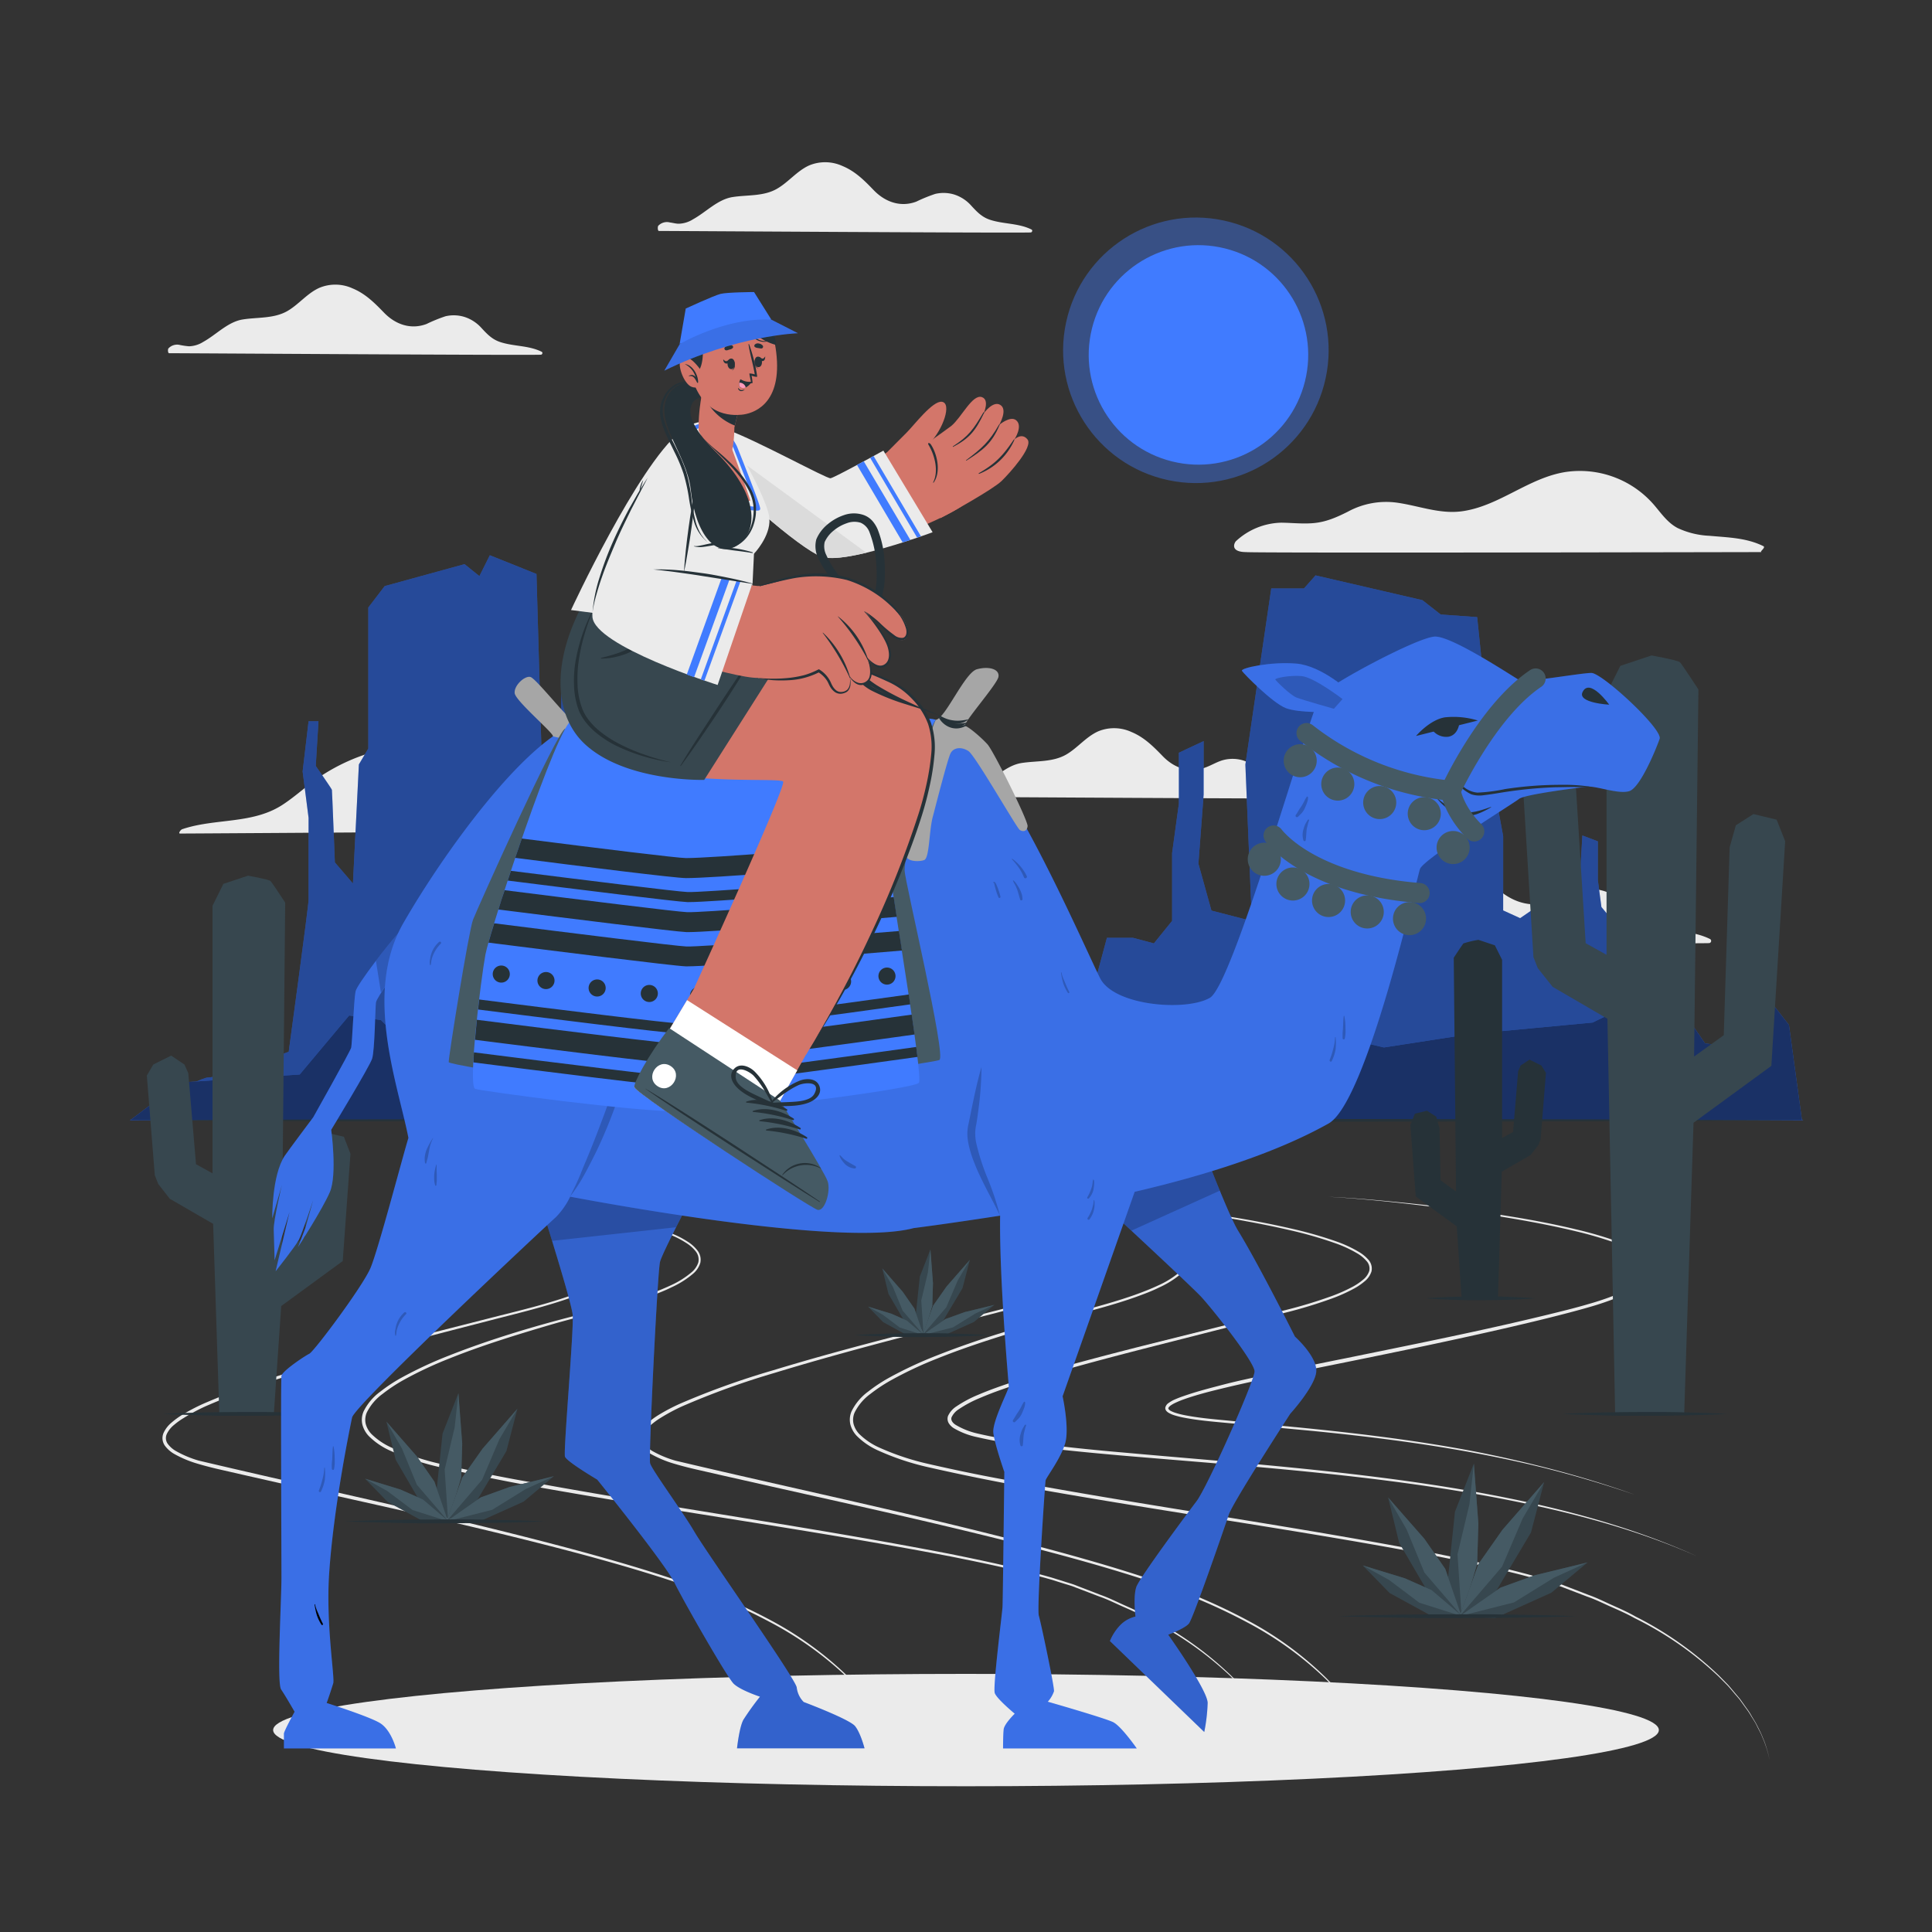 <svg xmlns="http://www.w3.org/2000/svg" viewBox="0 0 500 500"><rect x="0" y="0" width="500" height="500" fill="#333333" stroke="none"/><g id="freepik--background-complete--inject-97"><path d="M46.57,215.72c5.28,0,137-.92,174.15-.92,2.61,0-.68-4.5-2.12-4.81-4.57-1-9.33-1.06-14-1.54a45.4,45.4,0,0,1-13.33-3.34c-3.66-1.54-7.31-3.33-11.28-4-7.66-1.2-14.38,3-21.57,4.79a16.24,16.24,0,0,1-13.06-1.79c-3.32-2-6.34-4.38-9.82-6.14a53.86,53.86,0,0,0-43-2,49.73,49.73,0,0,0-9.41,4.82c-3.51,2.3-6.54,5.24-10.06,7.52-7.8,5.05-17.44,3.4-25.95,6.3C46.64,214.84,46.12,215.72,46.57,215.72Z" style="fill:#ebebeb"></path><path d="M310.54,243.54c7,0,124.38.78,131.76.54a.57.57,0,0,0,.28-1.05c-4.65-2.31-9.92-1.85-14.76-3.47-2.84-1-4.59-2.82-6.56-4.95a13.53,13.53,0,0,0-6.11-4,12.83,12.83,0,0,0-6.65-.21c-2.38.57-4.45,1.93-6.72,2.79-5.64,2.13-11.12.11-15.15-4.07-3.32-3.44-6.59-6.68-11.1-8.53a14.71,14.71,0,0,0-11.76-.17c-4.31,1.95-7.26,5.88-11.31,8.24-4.79,2.8-10.53,2.14-15.82,3s-9.36,5.31-14,7.88a10,10,0,0,1-5.06,1.56,29.43,29.43,0,0,1-3.09-.43c-1.59-.2-3.11-.15-4.19,1.18C310,242.17,310.08,243.54,310.54,243.54Z" style="fill:#ebebeb"></path><path d="M43.77,91.41c5.09,0,90.8.56,96.19.39.39,0,.6-.58.21-.77-3.39-1.68-7.25-1.34-10.78-2.53-2.07-.7-3.35-2.06-4.79-3.62A10,10,0,0,0,120.14,82a9.39,9.39,0,0,0-4.85-.15,40.34,40.34,0,0,0-4.91,2c-4.12,1.55-8.12.08-11.06-3-2.43-2.51-4.81-4.88-8.11-6.23a10.72,10.72,0,0,0-8.58-.12c-3.15,1.42-5.3,4.29-8.26,6-3.5,2-7.68,1.56-11.55,2.18S56,86.6,52.6,88.48a7.31,7.31,0,0,1-3.7,1.14,21.37,21.37,0,0,1-2.25-.32,3.07,3.07,0,0,0-3.06.87C43.4,90.4,43.43,91.41,43.77,91.41Z" style="fill:#ebebeb"></path><path d="M170.53,59.77c5.1,0,90.81.56,96.2.39.38,0,.59-.58.21-.77-3.4-1.68-7.25-1.35-10.78-2.53-2.08-.7-3.35-2.06-4.79-3.62a9.92,9.92,0,0,0-4.46-2.91,9.43,9.43,0,0,0-4.86-.15,40.34,40.34,0,0,0-4.91,2c-4.11,1.55-8.12.07-11.06-3-2.42-2.52-4.8-4.89-8.1-6.24a10.78,10.78,0,0,0-8.59-.12c-3.14,1.43-5.3,4.29-8.25,6-3.5,2.05-7.69,1.57-11.55,2.18s-6.84,3.88-10.23,5.75a7.29,7.29,0,0,1-3.7,1.15c-.75,0-1.5-.23-2.25-.32a3.09,3.09,0,0,0-3.06.86C170.16,58.76,170.2,59.77,170.53,59.77Z" style="fill:#ebebeb"></path><path d="M245.31,206.23c5.09,0,90.8.56,96.19.39.39,0,.6-.58.21-.77-3.39-1.68-7.25-1.35-10.77-2.54-2.08-.69-3.36-2.05-4.8-3.61a9.81,9.81,0,0,0-4.46-2.91,9.39,9.39,0,0,0-4.85-.15c-1.74.41-3.25,1.41-4.91,2-4.12,1.56-8.12.08-11.06-3-2.43-2.51-4.81-4.88-8.11-6.23a10.76,10.76,0,0,0-8.58-.12c-3.15,1.43-5.3,4.29-8.26,6-3.5,2-7.68,1.57-11.55,2.18s-6.83,3.88-10.22,5.75a7.32,7.32,0,0,1-3.7,1.15c-.76,0-1.5-.23-2.25-.32a3.09,3.09,0,0,0-3.06.86C244.94,205.22,245,206.23,245.31,206.23Z" style="fill:#ebebeb"></path><path d="M322.54,142.88c.1.28,135.09,0,133.39,0-.78,0,1.18-1.17.42-1.54-4.39-2.18-9.2-2.24-14-2.68a21.52,21.52,0,0,1-8.17-2c-2.54-1.33-4.13-3.64-5.94-5.78a25.35,25.35,0,0,0-23.05-8.73c-9.6,1.5-17.16,8.81-26.78,10.16-5.77.81-11.24-1.43-16.88-2.22a20.7,20.7,0,0,0-12.68,2.32c-3,1.51-5.86,2.78-9.3,3-2.64.19-5.3-.11-7.95-.14A17.82,17.82,0,0,0,319.92,140C319.49,140.35,318.13,142.88,322.54,142.88Z" style="fill:#ebebeb"></path><path d="M248.75,309.73c4.47.2,8.93.66,13.38,1.19s8.87,1.17,13.29,1.92,8.8,1.62,13.14,2.69a72.66,72.66,0,0,1,12.73,4.18,23.45,23.45,0,0,1,2.95,1.62,9.74,9.74,0,0,1,2.51,2.24,3.88,3.88,0,0,1,.79,3.23,6,6,0,0,1-1.85,2.81,23.71,23.71,0,0,1-5.66,3.57c-2,1-4.11,1.77-6.21,2.53-8.44,3-17.22,4.82-25.77,7.35s-17.07,5.16-25.33,8.46a101.05,101.05,0,0,0-12,5.62,42.4,42.4,0,0,0-5.47,3.61,13.3,13.3,0,0,0-4.07,4.8,4.75,4.75,0,0,0-.29,2.92,6,6,0,0,0,1.47,2.63,17.67,17.67,0,0,0,5.33,3.59,66.3,66.3,0,0,0,12.58,4.17q13.05,3,26.28,5.24c35.19,6.37,70.68,11.27,105.81,18.1,8.77,1.78,17.53,3.63,26.13,6.09l3.2,1c1.06.35,2.15.63,3.18,1.06l6.24,2.41c2.11.74,4.1,1.75,6.13,2.66s4.08,1.81,6,2.92a88.87,88.87,0,0,1,21.58,15.25l2.31,2.35c.74.81,1.42,1.67,2.13,2.5l1.05,1.25.95,1.33c.61.91,1.31,1.75,1.84,2.7s1.15,1.85,1.63,2.82,1,1.92,1.39,2.93l.61,1.5c.18.51.33,1,.5,1.54a18.59,18.59,0,0,1,.73,3.14,18.79,18.79,0,0,0-.76-3.13c-.17-.51-.33-1-.52-1.53l-.62-1.5c-.38-1-.95-1.94-1.41-2.91s-1.11-1.86-1.66-2.8-1.24-1.78-1.86-2.67l-.95-1.32-1.07-1.24c-.71-.83-1.39-1.68-2.14-2.47l-2.32-2.32a88.34,88.34,0,0,0-21.64-15c-1.93-1.09-4-2-6-2.88s-4-1.9-6.12-2.63l-6.23-2.38c-1-.43-2.1-.71-3.16-1.05l-3.19-1c-8.57-2.43-17.33-4.25-26.09-6C337.09,396.1,301.6,391.31,266.35,385q-13.22-2.35-26.31-5.33a67.27,67.27,0,0,1-12.75-4.27,18.45,18.45,0,0,1-5.58-3.81,6.78,6.78,0,0,1-1.65-3,5.45,5.45,0,0,1,.34-3.38,14,14,0,0,1,4.32-5.1,41.08,41.08,0,0,1,5.59-3.67,103.5,103.5,0,0,1,12.13-5.64c8.3-3.28,16.83-6,25.42-8.4s17.37-4.3,25.76-7.26c2.09-.75,4.16-1.55,6.16-2.49a22.91,22.91,0,0,0,5.53-3.46,5.53,5.53,0,0,0,1.71-2.55,3.4,3.4,0,0,0-.69-2.84,9.33,9.33,0,0,0-2.38-2.12,24.24,24.24,0,0,0-2.87-1.6,72.24,72.24,0,0,0-12.61-4.26c-4.32-1.11-8.7-2-13.1-2.8s-8.82-1.47-13.26-2S253.22,310,248.75,309.73Z" style="fill:#ebebeb"></path><path d="M270.91,309.73c8.44.41,16.86,1.25,25.26,2.18s16.77,2.07,25.1,3.48c4.17.71,8.32,1.52,12.43,2.46a105.08,105.08,0,0,1,12.19,3.45,32.26,32.26,0,0,1,5.75,2.67,10,10,0,0,1,2.46,2,3.43,3.43,0,0,1,.84,3.08,5.46,5.46,0,0,1-1.85,2.62,15.64,15.64,0,0,1-2.63,1.79,42.19,42.19,0,0,1-5.78,2.6,121.54,121.54,0,0,1-12.11,3.68l-12.26,3.12L295.8,349.1c-8.17,2.11-16.32,4.25-24.39,6.62-4,1.19-8.05,2.43-12,3.83-2,.7-3.93,1.44-5.84,2.26a30.07,30.07,0,0,0-5.44,2.9,5,5,0,0,0-1.85,2.05c-.29.75.25,1.49,1.06,2A19.41,19.41,0,0,0,253,371a116,116,0,0,0,12.4,2.18c8.36,1.11,16.77,2,25.18,2.72,16.83,1.52,33.69,2.81,50.5,4.6s33.58,4,50.14,7.4,32.87,8,48.17,14.95C424,396,407.64,391.65,391.12,388.36s-33.3-5.49-50.1-7.22-33.67-3-50.51-4.43c-8.42-.74-16.84-1.55-25.23-2.64a117.25,117.25,0,0,1-12.53-2.17,19.71,19.71,0,0,1-6-2.34,4.05,4.05,0,0,1-1.22-1.25,2.24,2.24,0,0,1-.19-1.84,5.82,5.82,0,0,1,2.2-2.51,31.4,31.4,0,0,1,5.64-3c1.94-.83,3.92-1.57,5.91-2.27,4-1.39,8-2.63,12.07-3.81,8.1-2.34,16.27-4.46,24.44-6.54l24.54-6.14,12.26-3.08a121.4,121.4,0,0,0,12.06-3.63,42.2,42.2,0,0,0,5.7-2.53,15.42,15.42,0,0,0,2.53-1.72,4.85,4.85,0,0,0,1.67-2.32,2.83,2.83,0,0,0-.72-2.58,9.2,9.2,0,0,0-2.31-1.92,31.18,31.18,0,0,0-5.64-2.63,103.45,103.45,0,0,0-12.1-3.47c-4.1-.95-8.24-1.76-12.39-2.51-8.3-1.49-16.67-2.68-25.05-3.7S279.35,310.22,270.91,309.73Z" style="fill:#ebebeb"></path><path d="M343.74,309.73c7.18.33,14.35,1,21.5,1.74s14.29,1.61,21.41,2.68,14.19,2.32,21.19,4a100.51,100.51,0,0,1,10.37,3,40.27,40.27,0,0,1,5,2.11,10.67,10.67,0,0,1,4.22,3.41,3.18,3.18,0,0,1,.33,2.75,5.54,5.54,0,0,1-1.62,2.24,19.74,19.74,0,0,1-4.59,2.87,71.71,71.71,0,0,1-10.12,3.71c-3.45,1-6.94,1.9-10.42,2.77s-7,1.7-10.47,2.51c-14,3.23-28.06,6.15-42.14,9-7,1.42-14.08,2.83-21.1,4.33-3.51.75-7,1.52-10.49,2.36s-7,1.72-10.31,2.89a23.79,23.79,0,0,0-2.43,1,7.59,7.59,0,0,0-1.09.63c-.32.23-.61.54-.61.74s.23.45.58.65a7.63,7.63,0,0,0,1.16.49,21.31,21.31,0,0,0,2.56.65c3.49.68,7.07,1,10.65,1.34l21.47,2.09c14.31,1.46,28.6,3.23,42.73,5.93q10.58,2.08,21,4.84T423,386.79c-6.78-2.3-13.64-4.38-20.58-6.19s-14-3.31-21-4.62c-14.13-2.61-28.4-4.36-42.71-5.75l-21.47-2c-3.58-.33-7.18-.64-10.74-1.32a23,23,0,0,1-2.66-.66,7.39,7.39,0,0,1-1.3-.56,2.48,2.48,0,0,1-.62-.47,1.18,1.18,0,0,1-.35-.85,1.93,1.93,0,0,1,.91-1.31,8.38,8.38,0,0,1,1.21-.72,26.19,26.19,0,0,1,2.52-1c3.4-1.2,6.89-2.09,10.38-3s7-1.64,10.51-2.41c7-1.52,14.05-3,21.09-4.4,14.07-2.88,28.15-5.69,42.14-8.88,3.49-.8,7-1.62,10.47-2.47s7-1.71,10.39-2.72a71.36,71.36,0,0,0,10-3.63,19.54,19.54,0,0,0,4.43-2.73,5.12,5.12,0,0,0,1.44-2,2.58,2.58,0,0,0-.26-2.22,10.21,10.21,0,0,0-3.95-3.17,37.57,37.57,0,0,0-4.87-2.09,100.23,100.23,0,0,0-10.29-3c-7-1.67-14-2.94-21.13-4.05s-14.22-2.09-21.36-2.92S350.92,310.14,343.74,309.73Z" style="fill:#ebebeb"></path><path d="M226.44,309.73c4.28.19,8.56.63,12.82,1.12s8.51,1.11,12.74,1.81,8.45,1.52,12.63,2.49a88.85,88.85,0,0,1,12.3,3.7,26.2,26.2,0,0,1,5.69,3,7.84,7.84,0,0,1,2.21,2.34,3.57,3.57,0,0,1,.2,3.18,7.26,7.26,0,0,1-2,2.54,19.18,19.18,0,0,1-2.64,1.84,43.39,43.39,0,0,1-5.79,2.78c-8,3.19-16.36,5.11-24.64,7.26-16.58,4.28-33.17,8.53-49.52,13.52a202.4,202.4,0,0,0-24,8.69,49.46,49.46,0,0,0-5.57,3,19.07,19.07,0,0,0-2.49,1.84,6.81,6.81,0,0,0-1.82,2.29,2.55,2.55,0,0,0,.23,2.57,6.9,6.9,0,0,0,2.23,1.93,27.35,27.35,0,0,0,5.79,2.39c33.26,7.88,66.92,14.81,100,23.81,8.26,2.27,16.48,4.67,24.58,7.44a149.18,149.18,0,0,1,23.52,10.1,88.05,88.05,0,0,1,20.42,15,56.09,56.09,0,0,1,7.76,9.85,32.27,32.27,0,0,1,4.55,11.48,32.14,32.14,0,0,0-4.67-11.41,55.5,55.5,0,0,0-7.85-9.73,89.3,89.3,0,0,0-20.47-14.75,148,148,0,0,0-23.46-10c-8.09-2.73-16.31-5.11-24.57-7.35C258,398,241.36,394.1,224.65,390.31l-25.08-5.62L187,381.85l-6.26-1.43c-2.09-.47-4.2-1-6.25-1.61a28.53,28.53,0,0,1-6-2.5,7.83,7.83,0,0,1-2.5-2.2,3.49,3.49,0,0,1-.59-1.63,3.39,3.39,0,0,1,.3-1.7,7.52,7.52,0,0,1,2-2.58,21,21,0,0,1,2.6-1.92,49.76,49.76,0,0,1,5.68-3,205,205,0,0,1,24.16-8.67c16.4-5,33-9.16,49.61-13.39,8.28-2.13,16.66-4,24.58-7.17a43.62,43.62,0,0,0,5.73-2.73,17.7,17.7,0,0,0,2.56-1.78,6.64,6.64,0,0,0,1.86-2.35,3.13,3.13,0,0,0-.17-2.78,7.45,7.45,0,0,0-2.06-2.21,25.77,25.77,0,0,0-5.56-3,87.24,87.24,0,0,0-12.22-3.77c-4.16-1-8.36-1.85-12.58-2.59s-8.47-1.37-12.72-1.91S230.72,310,226.44,309.73Z" style="fill:#ebebeb"></path><path d="M122.49,309.73c4.47.2,8.93.66,13.38,1.19s8.87,1.17,13.29,1.92,8.8,1.62,13.14,2.69A72.66,72.66,0,0,1,175,319.71a23.45,23.45,0,0,1,2.95,1.62,9.74,9.74,0,0,1,2.51,2.24,3.88,3.88,0,0,1,.79,3.23,6,6,0,0,1-1.85,2.81,23.71,23.71,0,0,1-5.66,3.57c-2,1-4.11,1.77-6.21,2.53-8.44,3-17.22,4.82-25.77,7.35s-17.07,5.16-25.32,8.46a101.19,101.19,0,0,0-12,5.62A42.4,42.4,0,0,0,99,360.75a13.3,13.3,0,0,0-4.07,4.8,4.75,4.75,0,0,0-.29,2.92,6,6,0,0,0,1.47,2.63,17.67,17.67,0,0,0,5.33,3.59A66.3,66.3,0,0,0,114,378.86q13.05,3,26.28,5.24c35.19,6.37,70.68,11.27,105.81,18.1,8.77,1.78,17.53,3.63,26.13,6.09l3.2,1c1.06.35,2.15.63,3.18,1.06l6.24,2.41c2.11.74,4.1,1.75,6.13,2.66s4.08,1.81,6,2.92a88.68,88.68,0,0,1,21.58,15.25l2.31,2.35c.74.81,1.42,1.67,2.13,2.5L324,439.7,325,441c.61.91,1.32,1.75,1.84,2.7s1.15,1.85,1.63,2.82,1,1.92,1.39,2.93l.61,1.5c.18.51.33,1,.5,1.54a18.59,18.59,0,0,1,.73,3.14,18.79,18.79,0,0,0-.76-3.13c-.17-.51-.33-1-.52-1.53l-.62-1.5c-.38-1-1-1.94-1.41-2.91s-1.11-1.86-1.66-2.8-1.24-1.78-1.86-2.67l-.95-1.32-1.06-1.24c-.72-.83-1.4-1.68-2.15-2.47l-2.32-2.32a88.34,88.34,0,0,0-21.64-15c-1.93-1.09-4-2-6-2.88s-4-1.9-6.11-2.63l-6.24-2.38c-1-.43-2.1-.71-3.16-1.05l-3.19-1c-8.57-2.43-17.33-4.25-26.09-6-35.13-6.72-70.62-11.51-105.87-17.78q-13.22-2.35-26.31-5.33A67.27,67.27,0,0,1,101,375.44a18.45,18.45,0,0,1-5.58-3.81,6.78,6.78,0,0,1-1.65-3,5.45,5.45,0,0,1,.34-3.38,14,14,0,0,1,4.32-5.1,41.08,41.08,0,0,1,5.59-3.67,103.5,103.5,0,0,1,12.13-5.64c8.3-3.28,16.83-6,25.43-8.4s17.36-4.3,25.75-7.26c2.09-.75,4.16-1.55,6.16-2.49a22.91,22.91,0,0,0,5.53-3.46,5.53,5.53,0,0,0,1.71-2.55,3.4,3.4,0,0,0-.69-2.84,9.33,9.33,0,0,0-2.38-2.12,24.24,24.24,0,0,0-2.87-1.6,72.24,72.24,0,0,0-12.61-4.26c-4.32-1.11-8.7-2-13.1-2.8s-8.82-1.47-13.26-2S127,310,122.49,309.73Z" style="fill:#ebebeb"></path><path d="M103.06,309.73c4.29.19,8.57.63,12.83,1.12s8.51,1.11,12.74,1.81,8.45,1.52,12.63,2.49a88.85,88.85,0,0,1,12.3,3.7,26.2,26.2,0,0,1,5.69,3,7.84,7.84,0,0,1,2.21,2.34,3.57,3.57,0,0,1,.2,3.18,7.26,7.26,0,0,1-2,2.54,19.18,19.18,0,0,1-2.64,1.84,43.39,43.39,0,0,1-5.79,2.78c-8,3.19-16.36,5.11-24.64,7.26-16.58,4.28-33.17,8.53-49.52,13.52a202.4,202.4,0,0,0-24,8.69,49.46,49.46,0,0,0-5.57,3A19.07,19.07,0,0,0,45,368.8a6.81,6.81,0,0,0-1.82,2.29,2.55,2.55,0,0,0,.23,2.57,6.9,6.9,0,0,0,2.23,1.93A27.35,27.35,0,0,0,51.42,378c33.26,7.88,66.92,14.81,100,23.81,8.26,2.27,16.48,4.67,24.58,7.44a149.18,149.18,0,0,1,23.52,10.1,88.05,88.05,0,0,1,20.42,15,56.09,56.09,0,0,1,7.76,9.85,32.27,32.27,0,0,1,4.55,11.48,32.14,32.14,0,0,0-4.67-11.41,55.5,55.5,0,0,0-7.85-9.73,89.3,89.3,0,0,0-20.47-14.75,148,148,0,0,0-23.46-10c-8.09-2.73-16.31-5.11-24.57-7.35C134.67,398,118,394.1,101.28,390.31L76.2,384.69l-12.54-2.84-6.26-1.43c-2.09-.47-4.2-1-6.25-1.61a28.53,28.53,0,0,1-6-2.5,7.83,7.83,0,0,1-2.5-2.2,3.49,3.49,0,0,1-.59-1.63,3.39,3.39,0,0,1,.3-1.7,7.52,7.52,0,0,1,2-2.58,20.27,20.27,0,0,1,2.6-1.92,49.76,49.76,0,0,1,5.68-3,205,205,0,0,1,24.16-8.67c16.4-5,33-9.16,49.61-13.39,8.28-2.13,16.66-4,24.58-7.17a43.62,43.62,0,0,0,5.73-2.73,17.7,17.7,0,0,0,2.56-1.78,6.64,6.64,0,0,0,1.86-2.35,3.13,3.13,0,0,0-.17-2.78,7.45,7.45,0,0,0-2.06-2.21,26,26,0,0,0-5.56-3,87.24,87.24,0,0,0-12.22-3.77c-4.16-1-8.36-1.85-12.58-2.59s-8.47-1.37-12.72-1.91S107.35,310,103.06,309.73Z" style="fill:#ebebeb"></path></g><g id="freepik--Sun--inject-97"><circle cx="310.13" cy="91.84" r="34.28" transform="matrix(0.21, -0.98, 0.98, 0.21, 154.36, 375.3)" style="fill:#407BFF;opacity:0.4"></circle><circle cx="310.13" cy="91.84" r="28.4" transform="translate(146.07 370.58) rotate(-76.01)" style="fill:#407BFF"></circle></g><g id="freepik--Mountains--inject-97"><path d="M120.2,289.94l73.89-4.05,30-12.48,39.1-7.42,20.28-12.15,3-11.13h6.75l5.4,1.44,4.72-5.83V220.78L305.09,208V194.8l6.41-3v13.83l-1.35,17.89,3.37,12.14,10.46,2.7-1.68-40.49L329,152.29h8.46l3-3.38,27.66,6.41,4.73,3.71,9.44.68,4.73,45.88,2,10.8v19.23l4.39,2,4.38-3V199.52l.93-6.92,4.89,5.15s-.25,11,0,11.3.68,10.38.68,10.38l.76,16.36,3.79-3.46v-4.55l.68-11.56,4,1.52v10l.93,7,8.43,10.12,3.72,6.24,2.3,16.53,17.55,14.51,20.24,7.76Z" style="fill:#407BFF"></path><path d="M120.2,289.94l73.89-4.05,30-12.48,39.1-7.42,20.28-12.15,3-11.13h6.75l5.4,1.44,4.72-5.83V220.78L305.09,208V194.8l6.41-3v13.83l-1.35,17.89,3.37,12.14,10.46,2.7-1.68-40.49L329,152.29h8.46l3-3.38,27.66,6.41,4.73,3.71,9.44.68,4.73,45.88,2,10.8v19.23l4.39,2,4.38-3V199.52l.93-6.92,4.89,5.15s-.25,11,0,11.3.68,10.38.68,10.38l.76,16.36,3.79-3.46v-4.55l.68-11.56,4,1.52v10l.93,7,8.43,10.12,3.72,6.24,2.3,16.53,17.55,14.51,20.24,7.76Z" style="opacity:0.4"></path><path d="M33.65,289.94s17.2-11.09,20.28-11.09,20.79-6.66,20.79-6.66,5.14-37.71,5.14-39.3V211.66l-1.54-12,1.54-13h2.56l-.7,11.57s4.1,5.86,4.17,6.18.77,18.78.77,18.78l4.68,5.46,1.54-30.82,2.44-4.12V157.22l4.24-5.54L120.22,146l3.85,3.09,2.7-5.39,12.07,4.84,1.28,45.16,4.88,6,.32-22.58,1.86-4.59,2.18-.32.26,16.08,4,17.12.58,31.85,4.25,9.91,6.94-5.18,10.69,3.8L177,260l18.65,15,5.39,7.6,27.73,7.29Z" style="fill:#407BFF"></path><path d="M33.65,289.94s17.2-11.09,20.28-11.09,20.79-6.66,20.79-6.66,5.14-37.71,5.14-39.3V211.66l-1.54-12,1.54-13h2.56l-.7,11.57s4.1,5.86,4.17,6.18.77,18.78.77,18.78l4.68,5.46,1.54-30.82,2.44-4.12V157.22l4.24-5.54L120.22,146l3.85,3.09,2.7-5.39,12.07,4.84,1.28,45.16,4.88,6,.32-22.58,1.86-4.59,2.18-.32.26,16.08,4,17.12.58,31.85,4.25,9.91,6.94-5.18,10.69,3.8L177,260l18.65,15,5.39,7.6,27.73,7.29Z" style="opacity:0.4"></path><polygon points="466.35 289.94 462.98 265.26 457.95 258.83 451.45 271.47 441.25 270.02 435.64 261.85 430.04 255.97 418.33 255.97 420.81 260.45 412.14 264.64 380.82 267.58 358.16 271.08 339.14 266.6 338.02 261.85 336.9 261.01 336.34 257.37 335.22 258.21 335.22 260.19 334.66 260.45 334.1 256.81 332.43 256.53 331.59 260.73 330.75 260.45 328.79 257.37 320.12 255.13 313.13 260.17 294.11 265.2 252.71 269.12 234.25 266.6 225.02 269.4 198.84 267.58 189.41 271.08 181.1 268.84 179.15 266.88 180.26 265.2 175.79 266.04 174.11 268.84 173.27 268.28 172.99 266.6 172.43 266.6 172.14 267.72 171.03 268.84 150.62 267.72 143.62 270.24 115.04 264.92 103.31 268.75 98.59 263.99 90.36 262.81 77.56 278.08 46.64 280.15 33.65 289.94 466.35 289.94 466.35 289.94" style="fill:#407BFF"></polygon><polygon points="466.35 289.94 462.98 265.26 457.95 258.83 451.45 271.47 441.25 270.02 435.64 261.85 430.04 255.97 418.33 255.97 420.81 260.45 412.14 264.64 380.82 267.58 358.16 271.08 339.14 266.6 338.02 261.85 336.9 261.01 336.34 257.37 335.22 258.21 335.22 260.19 334.66 260.45 334.1 256.81 332.43 256.53 331.59 260.73 330.75 260.45 328.79 257.37 320.12 255.13 313.13 260.17 294.11 265.2 252.71 269.12 234.25 266.6 225.02 269.4 198.84 267.58 189.41 271.08 181.1 268.84 179.15 266.88 180.26 265.2 175.79 266.04 174.11 268.84 173.27 268.28 172.99 266.6 172.43 266.6 172.14 267.72 171.03 268.84 150.62 267.72 143.62 270.24 115.04 264.92 103.31 268.75 98.59 263.99 90.36 262.81 77.56 278.08 46.64 280.15 33.65 289.94 466.35 289.94 466.35 289.94" style="opacity:0.6"></polygon></g><g id="freepik--Floor--inject-97"><polygon points="32.99 289.94 87.24 289.7 141.5 289.61 250 289.44 358.5 289.61 412.76 289.7 467.01 289.94 412.76 290.19 358.5 290.27 250 290.44 141.5 290.27 87.24 290.19 32.99 289.94" style="fill:#263238"></polygon></g><g id="freepik--Cactus--inject-97"><path d="M418,365.92h17.87l2.41-75.35,20.15-14.73L462,217.7l-2.21-5.57-6-1.45-4.55,2.9-1.61,5.7-1.52,48.63-7.68,5.52,1.12-95s-4.29-6.56-4.79-7.06-7.34-1.74-7.34-1.74l-8.09,2.7-3.56,7.13V247.1l-5.4-3-2.49-39.85-1.25-2.84-4.35-2.91-5.85,2.91L394.23,205l2.62,42.68,1.12,2.87,3.86,4.85L416,263.65Z" style="fill:#37474f"></path><path d="M404.3,365.92c3.57-.21,7.13-.3,10.7-.38s7.13-.11,10.7-.12,7.13,0,10.69.11l5.35.14c1.78.09,3.57.14,5.35.25-1.78.11-3.57.16-5.35.24l-5.35.14c-3.56.09-7.13.11-10.69.12s-7.14,0-10.7-.12S407.87,366.13,404.3,365.92Z" style="fill:#263238"></path><path d="M56.76,365.92H70.87L72.78,338,88.7,326.36l2-27.76L89,294.2l-4.71-1.13-3.59,2.28-1.27,4.51L79,320.1l-6.07,4.36.88-90.87S70.42,228.41,70,228s-5.8-1.38-5.8-1.38l-6.39,2.13L55,234.41v69.25l-4.27-2.36-2-23.57-1-2.24-3.44-2.3-4.61,2.3L38,278.34l2.06,25.81.89,2.26,3,3.84,11.21,6.48Z" style="fill:#37474f"></path><path d="M42.11,365.92c3.56-.21,7.13-.3,10.7-.38s7.13-.11,10.69-.12,7.13,0,10.7.11l5.35.14c1.78.09,3.56.14,5.35.25-1.79.11-3.57.16-5.35.24l-5.35.14c-3.57.09-7.13.11-10.7.12s-7.13,0-10.69-.12S45.67,366.13,42.11,365.92Z" style="fill:#263238"></path><path d="M387.67,336h-9.4L377,317.39l-10.6-7.75L365,291.15l1.17-2.93,3.13-.76,2.4,1.53.84,3,.28,13.48,4,2.9-.59-60.51s2.26-3.45,2.52-3.71a25.88,25.88,0,0,1,3.86-.92l4.26,1.42,1.87,3.75v46.12l2.84-1.57,1.31-15.7.65-1.49,2.29-1.53,3.08,1.53,1.18,1.9-1.38,17.19-.59,1.5-2,2.56-7.46,4.32Z" style="fill:#263238"></path><path d="M397.42,336c-2.37.21-4.75.3-7.12.38s-4.75.11-7.12.12-4.75,0-7.13-.11l-3.56-.14c-1.19-.09-2.37-.13-3.56-.25,1.19-.11,2.37-.16,3.56-.24l3.56-.14c2.38-.09,4.75-.11,7.13-.12s4.74,0,7.12.12S395.05,335.78,397.42,336Z" style="fill:#263238"></path></g><g id="freepik--Shadow--inject-97"><ellipse cx="250" cy="447.74" rx="179.31" ry="14.54" style="fill:#ebebeb"></ellipse></g><g id="freepik--Plants--inject-97"><polygon points="382.29 404.72 378.27 418.29 374.7 408.82 376.54 391.25 381.43 378.77 382.6 394.31 382.29 404.72" style="fill:#37474f"></polygon><polygon points="382.29 404.72 378.27 418.29 377.2 402.27 380.29 389.29 381.43 378.77 382.6 394.31 382.29 404.72" style="fill:#455a64"></polygon><polygon points="374.03 406.02 378.18 418.1 370.17 413.11 362.1 399.28 359.24 387.54 368.63 398.25 374.03 406.02" style="fill:#37474f"></polygon><polygon points="374.03 406.02 378.18 418.1 368.63 406.98 364.04 395.84 359.24 387.54 368.63 398.25 374.03 406.02" style="fill:#455a64"></polygon><polygon points="370.53 411.54 378.5 418.33 370.99 418.48 359.64 412.28 352.67 405.13 363.57 408.46 370.53 411.54" style="fill:#37474f"></polygon><polygon points="370.53 411.54 378.5 418.33 367.32 414.78 359.46 408.87 352.67 405.13 363.57 408.46 370.53 411.54" style="fill:#455a64"></polygon><polygon points="382.63 404.75 377.76 418.25 386.89 412.27 396.22 396.61 399.62 383.56 388.85 395.89 382.63 404.75" style="fill:#37474f"></polygon><polygon points="382.63 404.75 377.76 418.25 388.73 405.46 394.07 392.96 399.62 383.56 388.85 395.89 382.63 404.75" style="fill:#455a64"></polygon><polygon points="388.31 410.89 377.76 418.26 386.91 418.76 401.5 412.19 410.87 404.35 397.18 407.68 388.31 410.89" style="fill:#37474f"></polygon><polygon points="388.31 410.89 377.76 418.26 391.83 414.7 402.14 408.32 410.87 404.35 397.18 407.68 388.31 410.89" style="fill:#455a64"></polygon><path d="M346.3,418.27c5.15-.21,10.3-.31,15.45-.39s10.3-.07,15.45-.11,10.3,0,15.45.11l7.73.14c2.57.08,5.15.13,7.72.25-2.57.11-5.15.16-7.72.24l-7.73.14c-5.15.08-10.3.08-15.45.11s-10.3,0-15.45-.11S351.45,418.47,346.3,418.27Z" style="fill:#263238"></path><polygon points="119.36 382.35 115.98 393.75 112.98 385.79 114.53 371.03 118.63 360.55 119.62 373.61 119.36 382.35" style="fill:#37474f"></polygon><polygon points="119.36 382.35 115.98 393.75 115.08 380.3 117.67 369.39 118.63 360.55 119.62 373.61 119.36 382.35" style="fill:#455a64"></polygon><polygon points="112.42 383.44 115.91 393.59 109.18 389.4 102.4 377.79 100 367.92 107.88 376.92 112.42 383.44" style="fill:#37474f"></polygon><polygon points="112.42 383.44 115.91 393.59 107.88 384.25 104.03 374.89 100 367.92 107.88 376.92 112.42 383.44" style="fill:#455a64"></polygon><polygon points="109.48 388.08 116.17 393.78 109.87 393.91 100.33 388.7 94.48 382.69 103.63 385.49 109.48 388.08" style="fill:#37474f"></polygon><polygon points="109.48 388.08 116.17 393.78 106.78 390.8 100.18 385.84 94.48 382.69 103.63 385.49 109.48 388.08" style="fill:#455a64"></polygon><polygon points="119.64 382.37 115.56 393.71 123.22 388.69 131.06 375.54 133.91 364.58 124.87 374.94 119.64 382.37" style="fill:#37474f"></polygon><polygon points="119.64 382.37 115.56 393.71 124.77 382.97 129.25 372.47 133.91 364.58 124.87 374.94 119.64 382.37" style="fill:#455a64"></polygon><polygon points="124.41 387.53 115.56 393.73 123.23 394.14 135.5 388.63 143.36 382.04 131.86 384.84 124.41 387.53" style="fill:#37474f"></polygon><polygon points="124.41 387.53 115.56 393.73 127.37 390.74 136.03 385.38 143.36 382.04 131.86 384.84 124.41 387.53" style="fill:#455a64"></polygon><path d="M89.13,393.73c4.33-.21,8.65-.31,13-.39s8.65-.07,13-.11,8.65,0,13,.11l6.49.14c2.16.09,4.33.13,6.49.25-2.16.11-4.33.16-6.49.24l-6.49.14c-4.32.08-8.65.08-13,.12s-8.66,0-13-.12S93.46,393.93,89.13,393.73Z" style="fill:#263238"></path><polygon points="241.28 337.92 239.02 345.54 237.01 340.22 238.05 330.36 240.79 323.35 241.45 332.07 241.28 337.92" style="fill:#37474f"></polygon><polygon points="241.28 337.92 239.02 345.54 238.42 336.55 240.15 329.26 240.79 323.35 241.45 332.07 241.28 337.92" style="fill:#455a64"></polygon><polygon points="236.64 338.65 238.97 345.43 234.47 342.63 229.94 334.87 228.33 328.27 233.6 334.29 236.64 338.65" style="fill:#37474f"></polygon><polygon points="236.64 338.65 238.97 345.43 233.6 339.19 231.03 332.93 228.33 328.27 233.6 334.29 236.64 338.65" style="fill:#455a64"></polygon><polygon points="234.67 341.75 239.15 345.56 234.93 345.65 228.56 342.17 224.65 338.15 230.76 340.02 234.67 341.75" style="fill:#37474f"></polygon><polygon points="234.67 341.75 239.15 345.56 232.87 343.57 228.46 340.25 224.65 338.15 230.76 340.02 234.67 341.75" style="fill:#455a64"></polygon><polygon points="241.47 337.94 238.74 345.52 243.86 342.16 249.1 333.37 251.01 326.04 244.96 332.96 241.47 337.94" style="fill:#37474f"></polygon><polygon points="241.47 337.94 238.74 345.52 244.89 338.34 247.89 331.32 251.01 326.04 244.96 332.96 241.47 337.94" style="fill:#455a64"></polygon><polygon points="244.66 341.38 238.73 345.53 243.87 345.81 252.06 342.12 257.32 337.71 249.63 339.58 244.66 341.38" style="fill:#37474f"></polygon><polygon points="244.66 341.38 238.73 345.53 246.63 343.53 252.42 339.94 257.32 337.71 249.63 339.58 244.66 341.38" style="fill:#455a64"></polygon><path d="M221.07,345.53c2.89-.21,5.78-.31,8.68-.39s5.78-.1,8.67-.11,5.78,0,8.67.11l4.34.14c1.45.08,2.89.13,4.34.25-1.45.11-2.89.16-4.34.24l-4.34.14c-2.89.09-5.78.11-8.67.12s-5.78,0-8.67-.12S224,345.73,221.07,345.53Z" style="fill:#263238"></path></g><g id="freepik--Character--inject-97"><path d="M103.31,241.23c-2,2.06-10.86,13.41-11.29,15.33s-.9,13.6-1.13,14.56-9.81,18-9.81,18-6.42,8.56-7.39,10c-3.37,5.06-3.23,16.16-3.23,16.16l2.49-8.6s-2.19,9.17-2.11,11.56.23,7.91.23,7.91l3.86-12.48L71.33,329s5.12-6.45,6-8.11,3.71-10.26,3.71-10.26-1.84,6.6-2,7.12-1.91,5-1.91,5,6.27-9.69,8.23-14.22.36-16.14.36-16.14S95.6,276.12,96.3,274s.8-13.12,1-14.55,6.06-9.22,6.06-9.22Z" style="fill:#407BFF"></path><path d="M103.31,241.23c-2,2.06-10.86,13.41-11.29,15.33s-.9,13.6-1.13,14.56-9.81,18-9.81,18-6.42,8.56-7.39,10c-3.37,5.06-3.23,16.16-3.23,16.16l2.49-8.6s-2.19,9.17-2.11,11.56.23,7.91.23,7.91l3.86-12.48L71.33,329s5.12-6.45,6-8.11,3.71-10.26,3.71-10.26-1.84,6.6-2,7.12-1.91,5-1.91,5,6.27-9.69,8.23-14.22.36-16.14.36-16.14S95.6,276.12,96.3,274s.8-13.12,1-14.55,6.06-9.22,6.06-9.22Z" style="opacity:0.1"></path><path d="M103.31,241.22v9s-2.93,3.86-4.72,6.65l-1.3-8.19C99.74,245.44,102.33,242.23,103.31,241.22Z" style="opacity:0.2"></path><path d="M136.44,300.68s11.49,35.58,11.78,39.73-2.46,35.31-2,36.58,8.35,5.94,8.35,5.94,17.48,21.62,20,26.71,13.58,24.37,15.27,26.07,6.84,3.39,6.84,3.39a71.28,71.28,0,0,0-4.27,5.94c-1.08,1.9-1.67,7.42-1.67,7.42h33s-1-3.93-2.44-5.73S208,440.48,208,440.48a6.32,6.32,0,0,1-1.8-3.71c0-1.91-23.22-34.76-26.45-40.28s-11.07-16.11-11.5-17.8,1.91-49.21,2.55-52.06,13-25.95,13-25.95Z" style="fill:#407BFF"></path><path d="M136.44,300.68s11.49,35.58,11.78,39.73-2.46,35.31-2,36.58,8.35,5.94,8.35,5.94,17.48,21.62,20,26.71,13.58,24.37,15.27,26.07,6.84,3.39,6.84,3.39a71.28,71.28,0,0,0-4.27,5.94c-1.08,1.9-1.67,7.42-1.67,7.42h33s-1-3.93-2.44-5.73S208,440.48,208,440.48a6.32,6.32,0,0,1-1.8-3.71c0-1.91-23.22-34.76-26.45-40.28s-11.07-16.11-11.5-17.8,1.91-49.21,2.55-52.06,13-25.95,13-25.95Z" style="opacity:0.2"></path><path d="M183.78,300.68s-5,9.39-8.83,16.93l-32.07,3.52c-3.11-10.15-6.44-20.45-6.44-20.45Z" style="opacity:0.2"></path><path d="M271.25,298.53s36.53,33.68,39.72,37.19,13.71,16.79,13.71,19.2-12.17,29.84-15,33.58-14.7,19.74-15.58,22.16-.24,7.71-.24,7.71a8,8,0,0,0-4,2.28,13,13,0,0,0-2.61,4.05l24.41,23.54a44.82,44.82,0,0,0,.88-7.52c0-3.29-10.21-17.66-10.21-17.66s4.25-1.57,5.35-2.88S316.9,395.3,318,392s15.91-26.12,15.91-26.12,6-6.58,6.69-10.53-5.48-9.44-5.48-9.44-9.23-18.46-14.7-27.39c-3.6-5.87-15.36-38-15.36-38Z" style="fill:#407BFF"></path><path d="M271.25,298.53s36.53,33.68,39.72,37.19,13.71,16.79,13.71,19.2-12.17,29.84-15,33.58-14.7,19.74-15.58,22.16-.24,7.71-.24,7.71a8,8,0,0,0-4,2.28,13,13,0,0,0-2.61,4.05l24.41,23.54a44.82,44.82,0,0,0,.88-7.52c0-3.29-10.21-17.66-10.21-17.66s4.25-1.57,5.35-2.88S316.9,395.3,318,392s15.91-26.12,15.91-26.12,6-6.58,6.69-10.53-5.48-9.44-5.48-9.44-9.23-18.46-14.7-27.39c-3.6-5.87-15.36-38-15.36-38Z" style="opacity:0.2"></path><path d="M315.67,308.15,292.8,318.49c-10.48-9.76-21.54-20-21.54-20l33.79-18S311,296.66,315.67,308.15Z" style="opacity:0.2"></path><path d="M429.51,191.21c-.86,2.49-5,12.67-7.87,13.54s-8.64-1.45-10.95-1.16-16.14,2-17.57,3.17-24.78,15.56-25.64,18.15-13.71,60.27-23.65,65.85c-13.9,7.8-32.43,13.55-50.18,17.68L275,361.36s1.79,8.1.69,12.08-4.94,8.9-5.09,9.7-2.32,33.07-1.75,35,4.07,18.5,3.92,19.56a7.78,7.78,0,0,1-1.6,2.7s14.8,4.24,16.92,5.3,6.1,6.79,6.1,6.79H259.59s0-3.5.16-4.93,2.86-4.06,2.86-4.06-4.61-3.81-5.16-5.32,1.9-20.51,2-22.35.47-34.89.47-34.89-2.55-7.31-2.85-10.17,4-11.13,4-11.93c0-.54-2.48-27.56-2.24-44.23-14.88,2.3-22.39,3.22-22.39,3.22-18.1,4.87-77.86-6.05-88.88-8.13a20.06,20.06,0,0,1-3.62,5.22c-4.21,3.81-52.19,48.75-52.82,51.93-.38,1.82-4.78,22.85-5.94,40.49-.86,13.07,1.51,26.86,1.06,28.3-1.06,3.4-1.7,5.09-1.7,5.09s10.71,3.39,13.7,5.14,4.22,6.62,4.22,6.62H73.48v-3.82c0-.64,2.76-5.67,2.76-5.67s-2.34-4.08-3.49-5.78.09-23.1.09-29-.21-50.87,0-52.14,5.94-5.1,7.21-5.73,13.78-17.38,15.82-22.16,8.35-28.92,9.83-33.7C103,280.6,94,257,104.37,238.93s31.49-47.44,45.32-51.85c16.69-5.34,38.68,10.06,49.62,10.06,16.62,0,37.38-13.91,49.3-6.42s32.49,55.4,36.13,62.5,22.25,8.6,28.4,5,26.2-75.46,28.69-78.35,25-14.93,29.49-15.12,20.64,10.65,22,11.33,15.75-1.92,18.53-1.92S430.37,188.7,429.51,191.21Z" style="fill:#407BFF"></path><path d="M429.51,191.21c-.86,2.49-5,12.67-7.87,13.54s-8.64-1.45-10.95-1.16-16.14,2-17.57,3.17-24.78,15.56-25.64,18.15-13.71,60.27-23.65,65.85c-13.9,7.8-32.43,13.55-50.18,17.68L275,361.36s1.79,8.1.69,12.08-4.94,8.9-5.09,9.7-2.32,33.07-1.75,35,4.07,18.5,3.92,19.56a7.78,7.78,0,0,1-1.6,2.7s14.8,4.24,16.92,5.3,6.1,6.79,6.1,6.79H259.59s0-3.5.16-4.93,2.86-4.06,2.86-4.06-4.61-3.81-5.16-5.32,1.9-20.51,2-22.35.47-34.89.47-34.89-2.55-7.31-2.85-10.17,4-11.13,4-11.93c0-.54-2.48-27.56-2.24-44.23-14.88,2.3-22.39,3.22-22.39,3.22-18.1,4.87-77.86-6.05-88.88-8.13a20.06,20.06,0,0,1-3.62,5.22c-4.21,3.81-52.19,48.75-52.82,51.93-.38,1.82-4.78,22.85-5.94,40.49-.86,13.07,1.51,26.86,1.06,28.3-1.06,3.4-1.7,5.09-1.7,5.09s10.71,3.39,13.7,5.14,4.22,6.62,4.22,6.62H73.48v-3.82c0-.64,2.76-5.67,2.76-5.67s-2.34-4.08-3.49-5.78.09-23.1.09-29-.21-50.87,0-52.14,5.94-5.1,7.21-5.73,13.78-17.38,15.82-22.16,8.35-28.92,9.83-33.7C103,280.6,94,257,104.37,238.93s31.49-47.44,45.32-51.85c16.69-5.34,38.68,10.06,49.62,10.06,16.62,0,37.38-13.91,49.3-6.42s32.49,55.4,36.13,62.5,22.25,8.6,28.4,5,26.2-75.46,28.69-78.35,25-14.93,29.49-15.12,20.64,10.65,22,11.33,15.75-1.92,18.53-1.92S430.37,188.7,429.51,191.21Z" style="opacity:0.1"></path><g style="opacity:0.2"><path d="M147.52,309.67c1-2,2-4,2.83-6.1s1.73-4.12,2.56-6.2,1.65-4.15,2.43-6.24,1.6-4.18,2.28-6.27c.09-.26.18-.52.26-.77s.16-.53.2-.73a2.36,2.36,0,0,0,.08-.65c0-.23,0-.52,0-.78,0-1.09-.13-2.21-.2-3.32l-.48-6.7c-.32-4.47-.6-9-.71-13.45.94,4.41,1.65,8.84,2.27,13.29.32,2.23.56,4.46.81,6.7.11,1.13.2,2.25.26,3.4,0,.3,0,.57,0,.89a4.26,4.26,0,0,1-.1,1c-.07.35-.16.62-.24.9s-.17.56-.26.83A124.7,124.7,0,0,1,154.33,298c-1,2-2,4-3.1,6A42.08,42.08,0,0,1,147.52,309.67Z"></path><path d="M258.79,314.58c-1.42-3-3.07-5.92-4.54-8.93-.73-1.51-1.45-3-2.06-4.62a28.43,28.43,0,0,1-1.53-4.92,14.33,14.33,0,0,1-.31-2.65,11.63,11.63,0,0,1,.32-2.67l1-4.89c.69-3.26,1.39-6.53,2.34-9.76a86,86,0,0,1-.66,10c-.21,1.66-.42,3.32-.72,5a10,10,0,0,0-.24,2.29,12.25,12.25,0,0,0,.24,2.31,58.33,58.33,0,0,0,3,9.32A72.4,72.4,0,0,1,258.79,314.58Z"></path></g><path d="M416.46,182.37s-8.21-.44-6.91-3.23C411.37,175.22,416.46,182.37,416.46,182.37Z" style="fill:#263238"></path><path d="M382.46,186.47l-16,4s3.52-4.17,7.46-4.82A21.39,21.39,0,0,1,382.46,186.47Z" style="fill:#263238"></path><path d="M370.71,188.94a4.48,4.48,0,0,0,4.17,1.72c2.55-.49,2.8-3.51,2.8-3.51Z" style="fill:#263238"></path><path d="M411.32,203.56a45.21,45.21,0,0,0-7.17-.45c-2.46,0-4.91.08-7.37.27s-4.81.46-7.21.82a42.86,42.86,0,0,1-7.21.93,6.4,6.4,0,0,1-3.55-1.48c-1.12-.78-2.26-1.55-3.42-2.28-.07,0-.15.07-.08.12q1.38,1.19,2.82,2.31a11.41,11.41,0,0,0,2.57,1.74,6.88,6.88,0,0,0,3.31.25c1.24-.14,2.48-.33,3.71-.53a113.21,113.21,0,0,1,15-1.53c1.41,0,2.81-.06,4.22-.06s2.88.08,4.32,0A.07.07,0,0,0,411.32,203.56Z" style="fill:#263238"></path><path d="M385.84,208.84c-2.33.8-4.89,1.76-7.39,1.3a10.59,10.59,0,0,1-3.2-1.24,14.78,14.78,0,0,1-3.15-2.24c-.07-.06-.16,0-.1.11a15.25,15.25,0,0,0,2.84,2.66,8.18,8.18,0,0,0,3.48,1.65c2.72.46,5.27-.83,7.56-2.15C385.93,208.9,385.89,208.83,385.84,208.84Z" style="fill:#263238"></path><path d="M349.21,178.94s-7.06-6.62-13.68-7.2-14.55,1.15-14.12,1.87,7.95,8.36,11.38,9.66,11.67,1,11.67,1Z" style="fill:#407BFF"></path><path d="M349.21,178.94s-7.06-6.62-13.68-7.2-14.55,1.15-14.12,1.87,7.95,8.36,11.38,9.66,11.67,1,11.67,1Z" style="opacity:0.1"></path><path d="M347.45,180.92s-7.41-5.68-10.6-5.95-7,.55-6.8.9,3.83,4,5.48,4.65,9.68,2.91,9.68,2.91Z" style="opacity:0.2"></path><g style="opacity:0.2"><path d="M348.2,265.83a13.38,13.38,0,0,0-.3-2.89.07.07,0,0,0-.14,0c-.14.94-.13,1.89-.19,2.84,0,.49-.07,1-.1,1.47s0,1,0,1.46c0,.32.51.39.56.06a9.82,9.82,0,0,0,.19-1.43C348.23,266.84,348.22,266.34,348.2,265.83Z"></path><path d="M345.66,268.47c0-.09-.15-.09-.15,0a13.06,13.06,0,0,1-.48,3,20.27,20.27,0,0,1-.91,2.83c-.15.36.36.65.53.3a11,11,0,0,0,1-3A15.5,15.5,0,0,0,345.66,268.47Z"></path><path d="M86.61,377.24a14,14,0,0,0-.29-2.89c0-.07-.14-.07-.15,0-.14.95-.12,1.9-.18,2.85,0,.49-.07,1-.11,1.46s0,1,0,1.47c0,.31.51.38.57.06a11.4,11.4,0,0,0,.18-1.43C86.64,378.25,86.63,377.75,86.61,377.24Z"></path><path d="M84.07,379.88c0-.09-.14-.09-.15,0a12.53,12.53,0,0,1-.48,3,20.27,20.27,0,0,1-.91,2.83c-.15.35.37.65.53.29a10.8,10.8,0,0,0,1-3A15.5,15.5,0,0,0,84.07,379.88Z"></path><path d="M112,294.57a21.93,21.93,0,0,0-1.62,3,7.61,7.61,0,0,0-.43,1.64A6.36,6.36,0,0,0,110,301a.17.17,0,0,0,.33,0c.11-.55.32-1.07.42-1.62l.3-1.56a9.9,9.9,0,0,1,1-3.18C112.14,294.56,112,294.49,112,294.57Z"></path><path d="M113,302.89v-.59c0-.25,0-.52,0-.76s-.13-.13-.14,0-.13.45-.18.67l-.15.67a10.68,10.68,0,0,0-.16,1.25,11.12,11.12,0,0,0,0,1.29,6.12,6.12,0,0,0,.25,1.33c0,.2.32.12.33-.06,0-.43.09-.85.09-1.29s0-.82,0-1.23S113,303.3,113,302.89Z"></path><path d="M113.61,243.79a7,7,0,0,0-1.91,2.79,7.59,7.59,0,0,0-.39,1.63,3,3,0,0,0,0,1.58.08.08,0,0,0,.13,0,3,3,0,0,0,.15-.73,6,6,0,0,1,.12-.74,7.56,7.56,0,0,1,.54-1.51,9.21,9.21,0,0,1,1.81-2.57C114.38,243.94,113.92,243.51,113.61,243.79Z"></path><path d="M104.61,339.67a7.07,7.07,0,0,0-2.29,4.42,2.83,2.83,0,0,0,0,1.58.07.07,0,0,0,.13,0,2.69,2.69,0,0,0,.14-.74,6.17,6.17,0,0,1,.12-.73,8,8,0,0,1,.55-1.51,8.89,8.89,0,0,1,1.8-2.57C105.39,339.82,104.92,339.4,104.61,339.67Z"></path><path d="M221.37,301.77c-.73-.38-1.43-.8-2.14-1.22a4.84,4.84,0,0,1-.94-.69c-.15-.14-.29-.29-.43-.44l-.2-.2-.13-.15-.12-.09c0-.05-.14,0-.12.08s0,.07,0,.11a.77.77,0,0,0,.07.16,2.49,2.49,0,0,0,.11.29,3.89,3.89,0,0,0,.35.58,9.51,9.51,0,0,0,.85,1.05,4,4,0,0,0,2.53,1.15C221.56,302.43,221.65,301.92,221.37,301.77Z"></path><path d="M283,307.86c0-.22.06-.44.09-.66s.05-.43.07-.65a4.71,4.71,0,0,0,0-.65c0-.1,0-.21,0-.32a.21.21,0,0,0-.07-.12.23.23,0,0,1-.05-.15c0-.08-.15-.07-.15,0v.13c-.12.12-.1.32-.11.49s-.05.39-.08.59a5.23,5.23,0,0,1-.31,1.16,10.63,10.63,0,0,1-1,2.17c-.15.24.2.52.39.31A5.12,5.12,0,0,0,283,307.86Z"></path><path d="M282,315.51a6.31,6.31,0,0,0,1.08-2.3,5.33,5.33,0,0,0,.19-1.25c0-.21,0-.41,0-.61s0-.44-.06-.66-.15-.1-.15,0-.05.41-.07.61a4.1,4.1,0,0,1-.11.61c-.1.39-.2.78-.33,1.16a10.74,10.74,0,0,1-1.08,2.14.32.32,0,0,0,.11.42A.31.31,0,0,0,282,315.51Z"></path><path d="M338.19,206.21a6.82,6.82,0,0,0-.65,1.15c-.22.4-.43.81-.68,1.2s-.51.73-.74,1.12-.45.8-.73,1.18a.37.37,0,0,0,.54.51c.33-.33.68-.65,1-1a5.2,5.2,0,0,0,.79-1.29c.19-.44.39-.89.54-1.35a3.84,3.84,0,0,0,.26-1.38C338.49,206.2,338.3,206.07,338.19,206.21Z"></path><path d="M338.73,212.09a.06.06,0,0,0-.06,0c-.19,0-.27.15-.35.3s-.27.45-.4.67a6.6,6.6,0,0,0-.54,1.42,4.9,4.9,0,0,0-.06,3c.09.26.54.3.59,0,.15-.93.14-1.88.26-2.81.07-.47.2-.9.31-1.35a3.89,3.89,0,0,1,.21-.74C338.75,212.4,338.83,212.26,338.73,212.09Z"></path><path d="M265,362.81a8.27,8.27,0,0,0-.66,1.16,11.75,11.75,0,0,1-.68,1.19c-.24.37-.5.74-.73,1.12a12.9,12.9,0,0,1-.73,1.18c-.28.38.19.86.53.51s.69-.65,1-1a5.39,5.39,0,0,0,.79-1.29c.19-.45.39-.89.54-1.35a3.63,3.63,0,0,0,.25-1.38C265.26,362.81,265.07,362.67,265,362.81Z"></path><path d="M265.5,368.7a.07.07,0,0,0-.06,0c-.19,0-.27.15-.35.3l-.4.67a6.6,6.6,0,0,0-.54,1.42,4.9,4.9,0,0,0-.06,3c.09.26.54.3.59,0,.15-.93.14-1.88.26-2.82.07-.46.2-.89.31-1.34a3.89,3.89,0,0,1,.21-.74C265.52,369,265.6,368.87,265.5,368.7Z"></path><path d="M265.73,226.73a12,12,0,0,0-3.78-4.5c-.08,0-.14.06-.09.12a21.38,21.38,0,0,1,1.81,2.22,12.41,12.41,0,0,1,1.33,2.49A.4.4,0,1,0,265.73,226.73Z"></path><path d="M264.4,231.32a8.46,8.46,0,0,0-.54-1.28,13.29,13.29,0,0,0-.69-1.14l-.4-.56a5.55,5.55,0,0,0-.49-.48.08.08,0,0,0-.12.1c.11.19.17.4.28.58s.22.37.32.57a10.54,10.54,0,0,1,.51,1.2c.14.41.26.82.38,1.24s.24.82.36,1.24a.31.31,0,0,0,.61-.1A5.3,5.3,0,0,0,264.4,231.32Z"></path><path d="M258.43,230.38a12.39,12.39,0,0,0-.67-1.65.89.89,0,0,0-.37-.46c-.09-.05-.24-.07-.3,0s.12.4.22.24a.31.31,0,0,1,0,.08c0,.17.05.34.09.51.09.36.18.72.28,1.07a17,17,0,0,0,.73,2.07.27.27,0,0,0,.51-.16A13.18,13.18,0,0,0,258.43,230.38Z"></path><path d="M276.75,256.76c-.41-.81-.79-1.65-1.13-2.49-.16-.41-.35-.82-.52-1.23a7.75,7.75,0,0,1-.38-1.33c0-.09-.16-.05-.14,0a21.69,21.69,0,0,0,.58,2.75,11,11,0,0,0,1.21,2.49A.22.22,0,0,0,276.75,256.76Z"></path></g><path d="M83.58,420.27c-.41-.81-.79-1.64-1.13-2.49-.17-.41-.36-.82-.52-1.23a7.65,7.65,0,0,1-.38-1.32c0-.1-.16-.05-.14,0A18.42,18.42,0,0,0,82,418a11,11,0,0,0,1.21,2.49A.22.22,0,0,0,83.58,420.27Z"></path><path d="M143.11,190.57c.24-.81-9.7-9.16-9.91-11.18s2.66-4.61,4.1-4.18,9.22,10.33,10.81,11.09,16.42-.72,21.31,0,20.22,10.08,25.05,10.46,45.25-10.17,47.7-10.46,7.49-12.24,10.66-13.1,5.95,0,5.56,2-9.6,12.39-8.59,12.68,4.18,3,5.76,4.75,10.54,19.8,10.38,21.18-1.16,1.51-2,1-11.52-19.3-13.33-20.45-3.81-.94-4.6.58-4,14.18-4.54,16.2c-1.08,3.75-.87,10.95-2.31,11.45s-4.46.37-4.64-1.14A130.09,130.09,0,0,1,236,205.61c.58-2.6,4.33-13.54,4.33-13.54s-44.05,10.45-47.7,9.88S143.11,190.57,143.11,190.57Z" style="fill:#a6a6a6"></path><path d="M242.74,184.89a11.52,11.52,0,0,0,1.88,1,8,8,0,0,0,2,.54,8.18,8.18,0,0,0,2,.05,9.71,9.71,0,0,0,1-.13c.36-.05.7-.14,1.08-.19a6.63,6.63,0,0,1-.95.6,6.08,6.08,0,0,1-1.06.39,5.68,5.68,0,0,1-2.29.14,5.41,5.41,0,0,1-2.15-.81A4.54,4.54,0,0,1,242.74,184.89Z" style="fill:#263238"></path><path d="M243.12,185.27a8.76,8.76,0,0,0,1.65,1.2,6.33,6.33,0,0,0,1.8.67,7.28,7.28,0,0,0,1.93.1c.33,0,.66-.08,1-.11s.67-.14,1-.17a7.72,7.72,0,0,1-.91.57,5.93,5.93,0,0,1-1,.38,4.89,4.89,0,0,1-2.22.07A4.42,4.42,0,0,1,243.12,185.27Z" style="fill:#263238"></path><path d="M242.74,185.21a9.32,9.32,0,0,0,3.59,2.27,6,6,0,0,0,2,.27,13.06,13.06,0,0,0,2.18-.26,5,5,0,0,1-2.1.94,4.77,4.77,0,0,1-2.37-.13,5.31,5.31,0,0,1-2-1.19A4.94,4.94,0,0,1,242.74,185.21Z" style="fill:#263238"></path><path d="M146.28,188.57c-2,.34-22.75,46.57-23.86,49.45s-6.44,36-6.29,36.87,52.43,8.93,60.93,8.36,64.18-8.07,66.05-8.93-8.86-45.95-9-49,5.33-34,8.07-39c0,0-39.34,11.33-47.7,10.46S154.1,187.24,146.28,188.57Z" style="fill:#455a64"></path><path d="M148.11,186.3c-3.78.82-21.32,54.46-22.48,60.72S121,281.23,123,281.81s40.62,5.9,54.31,5.9,59.34-5.9,60.5-7.49-6.63-46.67-7.21-53,7.64-34.71,11.53-40.91c0,0-1-.86-10.52,0s-33.72,9-38.47,8.59S168.85,181.84,148.11,186.3Z" style="fill:#407BFF"></path><path d="M237.44,273.53c-15.65,2.19-56.16,7.8-61.24,7.8h0c-3.28,0-38.7-4.47-53.68-6.38,0-.81.08-1.69.14-2.6,20.2,2.57,50.73,6.37,53.54,6.38h0c4.85,0,45.39-5.6,60.92-7.78C237.25,271.86,237.36,272.73,237.44,273.53Z" style="fill:#263238"></path><path d="M235.56,259.93c-16.78,2.35-54.48,7.55-59.36,7.55h0c-3.19,0-36.89-4.25-52.48-6.22.09-.88.19-1.74.3-2.59,20.17,2.57,49.43,6.2,52.18,6.21h0c4.66,0,42.25-5.18,59-7.51C235.31,258.22,235.43,259.08,235.56,259.93Z" style="fill:#263238"></path><path d="M236.69,267.73c-16.29,2.28-55.44,7.68-60.49,7.68h0c-3.34,0-37.66-4.33-53.28-6.31.15-1.68.32-3.43.5-5.18,22,2.8,50.22,6.29,52.78,6.29h0c4.32,0,39.85-4.84,59.75-7.63C236.21,264.38,236.47,266.1,236.69,267.73Z" style="fill:#263238"></path><path d="M233.43,246c-16.86,1.42-49.47,4.09-55.52,4.09h-.43c-3.06-.1-34.17-4-51.07-6.14.39-1.38.89-3.08,1.49-5,19.06,2.41,47.14,5.91,49.74,6,4,.12,33.57-2.24,55-4Z" style="fill:#263238"></path><path d="M231.85,218.11c-.43,2-.76,3.77-1,5.3-17.09,1.45-46.25,3.84-53.31,3.84h0c-2.72,0-26.77-3-44.2-5.24.56-1.65,1.13-3.34,1.71-5,19.84,2.53,40.35,5.06,42.5,5.06h0C184.55,222.05,215.07,219.54,231.85,218.11Z" style="fill:#263238"></path><path d="M232.07,237.28c-17.23,1.44-48.09,3.95-53.95,3.95h-.44c-2.91-.1-31.42-3.67-48.69-5.85.49-1.59,1-3.28,1.61-5,18.93,2.39,44.77,5.61,47.26,5.69,3.9.12,32.18-2.12,53.43-3.9C231.51,233.63,231.78,235.36,232.07,237.28Z" style="fill:#263238"></path><path d="M230.93,229.6c-17.4,1.46-47,3.86-52.62,3.86h-.43c-2.76-.09-29.11-3.38-46.48-5.57.26-.84.54-1.68.83-2.52,17.32,2.18,43.12,5.4,45.73,5.49,4.21.12,34.82-2.35,52.68-3.83v.19C230.7,227.75,230.79,228.56,230.93,229.6Z" style="fill:#263238"></path><path d="M131.94,252.09a2.21,2.21,0,1,1-2.21-2.21A2.21,2.21,0,0,1,131.94,252.09Z" style="fill:#263238"></path><path d="M143.51,253.77a2.21,2.21,0,1,1-2.21-2.21A2.2,2.2,0,0,1,143.51,253.77Z" style="fill:#263238"></path><path d="M156.75,255.69a2.21,2.21,0,1,1-2.21-2.21A2.2,2.2,0,0,1,156.75,255.69Z" style="fill:#263238"></path><path d="M170.25,257.11a2.21,2.21,0,1,1-2.2-2.21A2.2,2.2,0,0,1,170.25,257.11Z" style="fill:#263238"></path><path d="M183,257.64a2.21,2.21,0,1,1-2.21-2.21A2.21,2.21,0,0,1,183,257.64Z" style="fill:#263238"></path><path d="M195.87,256.58a2.21,2.21,0,1,1-2.21-2.2A2.21,2.21,0,0,1,195.87,256.58Z" style="fill:#263238"></path><path d="M208.11,255.43a2.21,2.21,0,1,1-2.21-2.21A2.21,2.21,0,0,1,208.11,255.43Z" style="fill:#263238"></path><path d="M220.27,254a2.21,2.21,0,1,1-2.21-2.21A2.21,2.21,0,0,1,220.27,254Z" style="fill:#263238"></path><path d="M231.76,252.61a2.21,2.21,0,1,1-2.21-2.21A2.21,2.21,0,0,1,231.76,252.61Z" style="fill:#263238"></path><path d="M375.41,207.2h-.23a72.83,72.83,0,0,1-38.85-15.6,2.6,2.6,0,0,1,3.42-3.91,68.93,68.93,0,0,0,34.11,14.15c2.59-5.21,11-20.87,22-28.33a2.6,2.6,0,1,1,2.93,4.29c-11.78,8-20.91,27.69-21,27.89A2.59,2.59,0,0,1,375.41,207.2Z" style="fill:#455a64"></path><path d="M367.42,233.7h-.21c-29.83-2.37-39.41-15.51-39.8-16.07a2.6,2.6,0,0,1,4.24-3c.06.08,2.23,3,7.63,6.1,5.08,2.94,14.12,6.67,28.34,7.8a2.6,2.6,0,0,1-.2,5.19Z" style="fill:#455a64"></path><path d="M381.54,217.77a2.56,2.56,0,0,1-1.83-.76c-6-6-6.85-11.84-6.88-12.08a2.6,2.6,0,0,1,5.16-.69c0,.12.74,4.44,5.39,9.09a2.6,2.6,0,0,1-1.84,4.44Z" style="fill:#455a64"></path><path d="M331.48,222.36a4.28,4.28,0,1,1-4.28-4.27A4.27,4.27,0,0,1,331.48,222.36Z" style="fill:#455a64"></path><circle cx="336.49" cy="196.87" r="4.28" style="fill:#455a64"></circle><path d="M350.5,202.92a4.28,4.28,0,1,1-4.28-4.28A4.28,4.28,0,0,1,350.5,202.92Z" style="fill:#455a64"></path><path d="M361.35,207.7a4.28,4.28,0,1,1-4.28-4.28A4.28,4.28,0,0,1,361.35,207.7Z" style="fill:#455a64"></path><path d="M372.88,210.58a4.28,4.28,0,1,1-4.28-4.28A4.28,4.28,0,0,1,372.88,210.58Z" style="fill:#455a64"></path><path d="M380.35,219.33a4.28,4.28,0,1,1-4.28-4.27A4.28,4.28,0,0,1,380.35,219.33Z" style="fill:#455a64"></path><path d="M338.89,228.77a4.28,4.28,0,1,1-4.28-4.27A4.28,4.28,0,0,1,338.89,228.77Z" style="fill:#455a64"></path><path d="M348.11,233.05a4.28,4.28,0,1,1-4.28-4.28A4.28,4.28,0,0,1,348.11,233.05Z" style="fill:#455a64"></path><path d="M358.12,236a4.28,4.28,0,1,1-4.28-4.27A4.28,4.28,0,0,1,358.12,236Z" style="fill:#455a64"></path><path d="M369.06,237.73a4.28,4.28,0,1,1-4.27-4.27A4.27,4.27,0,0,1,369.06,237.73Z" style="fill:#455a64"></path><path d="M211.51,312.82c-1.85-.47-46.37-29.37-47.34-31.49-.13-.24,2.4-4.32,6-9.85l.07-.11c2.24-3.51,20.42-34.11,20.42-34.11L218.69,255l-17.22,30.57s4.41,6.4,8.05,12.28c0,0,0,0,0,0a72.19,72.19,0,0,1,4.48,7.75C214.82,308.06,213.35,313.29,211.51,312.82Z" style="fill:#d3766a"></path><path d="M211.51,312.82c-1.85-.47-46.37-29.36-47.34-31.49-.13-.24,2.4-4.32,6-9.85l.07-.11.47-.75.33-.54c.17-.26.33-.54.49-.81,1.44-2.37,3.75-6.22,6.28-10.44L206.33,277l-4.86,8.63s4.41,6.39,8.05,12.27v0a73.29,73.29,0,0,1,4.47,7.75C214.81,308.06,213.35,313.3,211.51,312.82Z" style="fill:#fff"></path><path d="M211.58,313.1c-1.89-.49-46.4-29.53-47.4-31.71-.38-.83,3.43-8.13,9-15.32l28.68,18.76s11.5,18.39,12.34,20.9S213.48,313.6,211.58,313.1Z" style="fill:#455a64"></path><path d="M212.11,310.91c-7.34-5.05-37.43-24.74-45.07-29.17-.06,0-.09,0,0,.05,7.17,5.16,37.41,24.6,45,29.24C212.19,311.13,212.26,311,212.11,310.91Z" style="fill:#263238"></path><path d="M212.37,302.26a7.11,7.11,0,0,0-5.65-1.09,6.91,6.91,0,0,0-4.27,2.89c0,.05.06.1.1.06a8.27,8.27,0,0,1,9.76-1.77A.05.05,0,1,0,212.37,302.26Z" style="fill:#263238"></path><path d="M203.7,287.11c-3-2-7.11-3.2-10.56-2-.13.05-.06.24.05.25a49.27,49.27,0,0,1,10.32,2.12A.22.22,0,0,0,203.7,287.11Z" style="fill:#263238"></path><path d="M205.42,289.51c-3-2-7.11-3.19-10.56-2-.14,0-.07.23,0,.25a49.25,49.25,0,0,1,10.32,2.11A.22.22,0,0,0,205.42,289.51Z" style="fill:#263238"></path><path d="M207.14,291.91c-3-2-7.11-3.19-10.56-2-.14.05-.07.24,0,.25A49.9,49.9,0,0,1,207,292.31.22.22,0,0,0,207.14,291.91Z" style="fill:#263238"></path><path d="M208.85,294.32c-3-2-7.11-3.2-10.55-2-.14,0-.07.24,0,.25a49.27,49.27,0,0,1,10.32,2.12A.22.22,0,0,0,208.85,294.32Z" style="fill:#263238"></path><path d="M173.56,275.89c-3.35-2.17-6.74,3-3.38,5.22S176.93,278.07,173.56,275.89Z" style="fill:#fff"></path><path d="M212.12,281.25c-.69-2.24-3.39-2.26-5.17-1.57a18.66,18.66,0,0,0-7.7,5.87c-.05.06,0,.11,0,.14a.43.43,0,0,0,.38.59c3.08-.08,6.39.21,9.36-.81C210.76,284.87,212.78,283.36,212.12,281.25Zm-7.8,3.95c-1.52.08-3,.08-4.54.22a55.58,55.58,0,0,1,4.57-3.33,19.84,19.84,0,0,1,2.4-1.3c1.3-.57,5.86-1.15,4,2.29C209.78,285,206.13,285.11,204.32,285.2Z" style="fill:#263238"></path><path d="M191.11,281.81c2.34,2.1,5.5,3.11,8.32,4.38a.43.43,0,0,0,.57-.4.11.11,0,0,0,.1-.12,18.77,18.77,0,0,0-4.83-8.39c-1.38-1.32-3.88-2.35-5.38-.56S189.74,280.59,191.11,281.81Zm-.7-2.87c-.34-3.88,3.63-1.58,4.61-.56a20.7,20.7,0,0,1,1.71,2.13c1.11,1.54,2,3.2,2.93,4.83-1.34-.7-2.74-1.29-4.11-1.95C193.92,282.6,190.61,281.08,190.41,278.94Z" style="fill:#263238"></path><path d="M208.55,273l-28.77-17.57s23.94-52.34,22.89-53.18c-1.66-1.34-38.52,2.32-50.17-10.16-14.19-15.21,0-38.76,0-38.76h38.8a49.42,49.42,0,0,1-2.5,13.13s37.91,3.24,48.63,15.12C254.33,200.37,208.55,273,208.55,273Z" style="fill:#d3766a"></path><path d="M206.5,169a143.6,143.6,0,0,1,15.65,3.88,67.16,67.16,0,0,1,7.57,2.86,30.24,30.24,0,0,1,3.59,1.92,16.19,16.19,0,0,1,3.15,2.62,18.73,18.73,0,0,1,4.49,6.83,20,20,0,0,1,.9,8.13,59.93,59.93,0,0,1-1.22,8c-.56,2.64-1.25,5.27-2.06,7.84-1.62,5.14-3.52,10.18-5.55,15.17s-4.19,9.91-6.52,14.76-4.8,9.63-7.38,14.35-5.36,9.32-8.27,13.84a318.28,318.28,0,0,0,15-28.52,258.31,258.31,0,0,0,11.82-29.9c.82-2.55,1.51-5.12,2.08-7.73a62.69,62.69,0,0,0,1.25-7.9,19.25,19.25,0,0,0-.81-7.78,18.67,18.67,0,0,0-4.23-6.58,19.57,19.57,0,0,0-6.46-4.5,72.68,72.68,0,0,0-7.45-3A159.68,159.68,0,0,0,206.5,169Z" style="fill:#263238"></path><path d="M203.43,168.49l-21.18,33.35s-20.1.56-30.74-9.13c-8-7.27-9.51-21.71,1-39.36h38.92a31.27,31.27,0,0,1-.85,12.35Z" style="fill:#37474f"></path><path d="M168.29,158.21a2,2,0,0,1-.19.46.06.06,0,0,0,0,.07c-.44,1.41-.62,2.9-1.05,4.31a6.74,6.74,0,0,1-2.58,3.73c-2.65,1.86-5.84,2.71-8.93,3.49-.1,0-.06.17,0,.17a16.83,16.83,0,0,0,5.27-.83,13.88,13.88,0,0,0,4.44-2.16,7,7,0,0,0,2.53-3.85,23.2,23.2,0,0,0,.43-2.47,18.89,18.89,0,0,0,.3-2.9A.14.14,0,0,0,168.29,158.21Z" style="fill:#263238"></path><path d="M194.05,163.7a39.78,39.78,0,0,0-6.14,2.38l-.1,0a1.62,1.62,0,0,0,.09-.38c0-.14,0-.29.07-.44s0-.31.05-.47l0-.23v0a1.84,1.84,0,0,0,1.32-.69,4.85,4.85,0,0,0,.82-1.94c.22-.88.43-1.76.62-2.65s.38-2,.54-3a21,21,0,0,0,.32-3,.14.14,0,0,0-.28,0c-.22.91-.32,1.85-.49,2.77s-.36,1.84-.57,2.76-.43,1.83-.67,2.73-.44,2-1.38,2.25c-1.92.56-1.08-3.76-1-4.61.18-2,.29-3.95.62-5.89a.06.06,0,0,0-.12,0c-.41,1.78-.88,3.53-1.19,5.34-.15.88-.26,1.78-.35,2.67a4.15,4.15,0,0,0,.19,2.29,1.72,1.72,0,0,0,1.28.94l-.06.2c-.05.14-.09.28-.13.43s-.06.29-.1.44a1.21,1.21,0,0,0-.06.53.29.29,0,0,0,.1.12c-.82.36-1.64.72-2.45,1.1a20.69,20.69,0,0,0-2.95,1.45c-.11,0,0,.2.08.18a20.09,20.09,0,0,0,3.09-1.14c1-.39,2.05-.82,3.06-1.25a39,39,0,0,0,5.85-2.75A.1.1,0,0,0,194.05,163.7Z" style="fill:#263238"></path><path d="M176.17,198.24c2.78-3.73,5.38-7.58,8-11.44s5.14-7.75,7.59-11.69c1.39-2.23,2.67-4.51,4.05-6.74a.07.07,0,0,0-.11-.07c-1.3,1.94-2.71,3.82-4,5.75s-2.57,3.83-3.85,5.75c-2.56,3.88-5.08,7.78-7.62,11.67-1.43,2.19-2.8,4.42-4.15,6.67A.09.09,0,0,0,176.17,198.24Z" style="fill:#263238"></path><path d="M154,156.8a54.56,54.56,0,0,0-2.47,6.52,47.66,47.66,0,0,0-1.61,6.75,33,33,0,0,0-.46,6.87,19.57,19.57,0,0,0,1.3,6.65,11.84,11.84,0,0,0,1.71,2.88,17.07,17.07,0,0,0,2.36,2.45,29.93,29.93,0,0,0,5.75,3.75,48.63,48.63,0,0,0,6.4,2.69,61.81,61.81,0,0,0,6.7,1.93,48.13,48.13,0,0,1-13.44-3.93,27.17,27.17,0,0,1-6-3.75,17.37,17.37,0,0,1-2.52-2.55,12.9,12.9,0,0,1-1.88-3.08,20.45,20.45,0,0,1-1.29-7,29.63,29.63,0,0,1,.62-7A45.16,45.16,0,0,1,154,156.8Z" style="fill:#263238"></path><path d="M181.76,116c4.48,6.08,23.45,23.06,32.86,27.59,3.09,1.48,29.46-8.86,34.48-12.76,2.05-1.59-8.42-18.57-11.14-18-3,.61-21.57,12.45-23.64,12.25s-16.74-8.26-26.5-12.72C182,109.66,179.24,112.55,181.76,116Z" style="fill:#d3766a"></path><path d="M243.37,134.1c2.13-1.06,13.58-7.43,15.82-9.6s8.22-8.88,6.73-10.77-3.39,0-3.39,0,2.32-3.51.41-5c-1.53-1.18-4.36,1.24-4.36,1.24s2.35-4,.26-5.2c-1.91-1.13-4.29,2.26-4.29,2.26s1.63-3.53-.42-4.25c-2.45-.88-5.27,5.23-7.92,7.44-.61.5-12.93,9.3-12.93,9.3Z" style="fill:#d3766a"></path><path d="M254.47,106.79c-2.58,4.36-3.77,6.08-7.86,8.72-.08,0,0,.18.06.14,4.24-2.22,5.81-4.17,8-8.77C254.8,106.66,254.59,106.59,254.47,106.79Z" style="fill:#263238"></path><path d="M258.53,109.92c-2.57,4.47-4.43,6.1-8.51,9.18-.05,0,0,.15.08.11,4.25-2.69,6.61-4.44,8.6-9.24C258.79,109.75,258.65,109.71,258.53,109.92Z" style="fill:#263238"></path><path d="M262.32,113.83c-2.8,4.15-4.71,6.15-9,8.63-.1.06,0,.22.08.17a16.6,16.6,0,0,0,9.09-8.7C262.58,113.65,262.5,113.57,262.32,113.83Z" style="fill:#263238"></path><path d="M228.25,118.36l6.36-6.38c2-2,6.76-8.31,9.14-8,2.67.35.31,7.19-3.18,10.73,0,0,3.91,7.17.72,10.73S228.25,118.36,228.25,118.36Z" style="fill:#d3766a"></path><path d="M240.34,115.19c1.62,2.73,2.62,6.81,1.16,9.63a.07.07,0,0,0,.13.07c2-2.81.86-7.53-.74-9.89C240.59,114.55,239.92,114.48,240.34,115.19Z" style="fill:#263238"></path><path d="M228.62,116.62l12.74,21.12s-23,8.59-28.83,6.28-23.57-17.86-29.8-25.65c-5.63-7-2.35-10,5.44-7.18s25.75,12.73,26.77,12.58S228.62,116.62,228.62,116.62Z" style="fill:#ebebeb"></path><path d="M224.21,143.05c-4.89,1.17-9.48,1.84-11.68,1-5.85-2.32-23.57-17.86-29.8-25.65-2.86-3.57-3.42-6.08-2.26-7.32C188.62,117,210.12,132.71,224.21,143.05Z" style="fill:#dbdbdb"></path><path d="M238.35,138.81l-1,.33L225.2,118.5l.88-.49Z" style="fill:#407BFF"></path><path d="M235.61,139.75l-2,.62-11.83-20.05,1.76-.94Z" style="fill:#407BFF"></path><path d="M194.14,163.88l-46.36-6s17.12-37,28.21-46.13c5-4.16,9.28-2.87,12.55.65.81.88,10.29,16.77,10.59,21.91.27,4.55-4,9-4,9Z" style="fill:#ebebeb"></path><path d="M190.67,140.21a30,30,0,0,0-5.52.21c-.92.14-1.83.32-2.74.53-.46.11-.91.19-1.36.28a5,5,0,0,1-1.43.09c-.05,0-.06.07,0,.08a7.61,7.61,0,0,0,1.33.19,7.33,7.33,0,0,0,1.32-.09c.93-.12,1.85-.3,2.78-.44,1.88-.28,3.75-.55,5.63-.66C190.75,140.39,190.76,140.21,190.67,140.21Z" style="fill:#263238"></path><path d="M194.77,142.94a30.28,30.28,0,0,0-4.41-1,21.36,21.36,0,0,0-2.25-.2l-1.09,0c-.4,0-.8.06-1.2.05,0,0,0,.08,0,.08.37,0,.74.13,1.11.18l1.12.14c.75.1,1.49.22,2.24.31,1.49.18,3,.38,4.47.63C194.83,143.1,194.85,143,194.77,142.94Z" style="fill:#263238"></path><path d="M242.86,185.11a23.39,23.39,0,0,0-4.2-1.53l-4.29-1.34a55.29,55.29,0,0,1-8.4-3.31,11.64,11.64,0,0,1-3.71-2.77,4.44,4.44,0,0,1-.63-1.08,6.58,6.58,0,0,1-.28-1.15c-.12-.73-.2-1.46-.25-2.18-.21-2.9-.12-5.74-.21-8.56a35.36,35.36,0,0,0-.35-4.15,10.13,10.13,0,0,0-1.2-3.71c-1.54-2.29-3.53-4.51-5.24-6.93a22,22,0,0,1-2.31-3.91,6.94,6.94,0,0,1-.53-4.9,10,10,0,0,1,2.92-3.89,13,13,0,0,1,4.21-2.38,7.72,7.72,0,0,1,5.22,0,5.53,5.53,0,0,1,2.25,1.59,8.37,8.37,0,0,1,1.29,2.12,26.62,26.62,0,0,1,1.8,8.71,35.55,35.55,0,0,1,0,4.38,16.65,16.65,0,0,1-.8,4.46,4.37,4.37,0,0,1-.66,1.2l-.27.3-.09.09a3.15,3.15,0,0,0-.22.33,9.55,9.55,0,0,0-.76,1.8,35.31,35.31,0,0,0-1,4.05,80.87,80.87,0,0,0-1.27,8.35c-.07.7-.12,1.4-.15,2.09a6.8,6.8,0,0,0,.1,1.88,4.94,4.94,0,0,0,1.3,1.41c.55.44,1.15.85,1.76,1.25a77,77,0,0,0,7.83,4.17C237.39,182.72,240.11,184,242.86,185.11Zm0,0c-2.83-1-5.63-2-8.39-3.19a76.36,76.36,0,0,1-8.13-3.86,20.76,20.76,0,0,1-1.92-1.23,5.42,5.42,0,0,1-1.7-1.76,3.67,3.67,0,0,1-.26-1.24c0-.37,0-.74-.05-1.1,0-.73,0-1.45.05-2.17a70.24,70.24,0,0,1,.94-8.56,40.63,40.63,0,0,1,.94-4.26,12.24,12.24,0,0,1,.84-2.17,4.22,4.22,0,0,1,.37-.57l.28-.31.09-.11a3,3,0,0,0,.34-.69,14.84,14.84,0,0,0,.6-3.93,36,36,0,0,0-.09-4.15,26.74,26.74,0,0,0-1.72-8,4.28,4.28,0,0,0-2.3-2.52,5.46,5.46,0,0,0-3.58.11,10.72,10.72,0,0,0-3.45,1.94,8.07,8.07,0,0,0-2.29,2.92,5,5,0,0,0,.44,3.43,22.28,22.28,0,0,0,2,3.57c1.59,2.37,3.49,4.54,5.14,7.1a11.3,11.3,0,0,1,1.35,4.45,37.75,37.75,0,0,1,.21,4.36c0,2.88-.2,5.72-.15,8.52,0,.69.06,1.39.14,2.07a3.17,3.17,0,0,0,.61,1.74,10.72,10.72,0,0,0,3.24,2.62,53.62,53.62,0,0,0,8.09,3.63l4.21,1.55A23.82,23.82,0,0,1,242.86,185.11Z" style="fill:#263238"></path><path d="M171.49,119.25c-7.54,12.7-19.18,35.86-15,41.79,4,5.77,33.4,14.54,39.7,14.4,2.68-.06,3.36-23.76.49-23.76-2.5,0-19.8-3.05-20.78-4.08-.61-.65,2.47-15.2,4.66-27.44C182.8,107.46,175,113.27,171.49,119.25Z" style="fill:#d3766a"></path><path d="M196.3,151.74a86.1,86.1,0,0,0,8.83-2.42A27,27,0,0,1,233,159.1c3.55,4.53,1.92,9-2.6,5-3.19-2.85-5.15-5.1-6.45-5.73,0,0,1.1,6.44-1.57,9.13a71.37,71.37,0,0,1-7.5,6.51,14.59,14.59,0,0,1-1.34-1.3s-5.48,4.64-17.34,2.78Z" style="fill:#d3766a"></path><path d="M235,162.94a11.25,11.25,0,0,0-3.08-5.06s-.15.1-.11.14a11.68,11.68,0,0,1,2.67,4.67c.21.8.21,2.05-.76,2.37a3,3,0,0,1-2.29-.7,32.41,32.41,0,0,1-3.86-3.27,23.79,23.79,0,0,0-3.85-2.92.08.08,0,0,0-.09.14,31.13,31.13,0,0,1,4.74,4.15c1.24,1.22,2.61,2.78,4.39,3.19S235.38,164.44,235,162.94Z" style="fill:#263238"></path><path d="M210.24,148.63c2.55,1.16,7.91,3.69,11.58,7.29,4.07,4,10.83,12.81,7.85,15.78-2.19,2.18-5.07-.95-5.07-.95s2,4.22-.38,5.76c-2.19,1.4-4.27-1.15-4.27-1.15s.6,3.45-1.77,3.92c-3,.59-3.35-5.32-7.74-6.42C209.55,172.63,210.24,148.63,210.24,148.63Z" style="fill:#d3766a"></path><path d="M216.88,159.52a22.86,22.86,0,0,1,7.76,11.11c0,.12,0,.2-.09.1a56.19,56.19,0,0,0-7.71-11.17A0,0,0,0,1,216.88,159.52Z" style="fill:#263238"></path><path d="M213,163.75A25.58,25.58,0,0,1,220,175.3c0,.12,0,.2-.09.1a60.11,60.11,0,0,0-7-11.62S212.93,163.73,213,163.75Z" style="fill:#263238"></path><path d="M224.47,170.33s-.09,0-.07,0c1.06,2.41.92,4.68.33,5.46a2.38,2.38,0,0,1-2.51.95,4.17,4.17,0,0,1-2.28-1.68c-.05-.06-.15,0-.11.06.67,1,2,2.72,3.92,2C225.33,176.5,226.64,174.14,224.47,170.33Z" style="fill:#263238"></path><path d="M230.58,168.78c-.54-4-5.6-9.49-6.68-10.46-.07-.07-.3-.08-.22,0,.69.58,5,5.93,6,9,.46,1.39.74,3.46-.59,4.5-1.64,1.28-3.55-.49-4.64-1.62a.07.07,0,0,0-.11.1c1,1.31,2.5,2.95,4.37,2.37C230.27,172.13,230.78,170.23,230.58,168.78Z" style="fill:#263238"></path><path d="M233,159a18.61,18.61,0,0,0-1.64-2.11,27.57,27.57,0,0,0-2-1.9,28,28,0,0,0-4.34-3.08,27.3,27.3,0,0,0-10.2-3.37,27.69,27.69,0,0,0-3-.16c-3,0-6.66.23-15.16,3.14a.1.1,0,1,0,.06.2c1.66-.52,7.87-2,9.69-2.23a34,34,0,0,1,12.79.62,29.57,29.57,0,0,1,9.29,4.89,33.28,33.28,0,0,1,4.32,4.16C232.83,159.23,233,159.09,233,159Z" style="fill:#263238"></path><path d="M194.72,151l-9,26.27s-31.92-10.05-32.4-17.64,9.52-29.89,17.67-41.25,11.79-8.72,9.84,4.16c-2.27,15-3.72,24.86-3.64,25.39Z" style="fill:#ebebeb"></path><path d="M191.62,150.48l-9.31,25.68-.95-.33,9.26-25.53Z" style="fill:#407BFF"></path><path d="M188.79,150l-9.16,25.26-1.89-.69,9-24.94Z" style="fill:#407BFF"></path><path d="M194.46,151.8l.21-.78,0,.07-12.76-2c-2.12-.35-4.25-.64-6.38-.94s-4.27-.55-6.42-.77a56,56,0,0,1,6.48.21c2.15.17,4.29.48,6.43.77s4.26.73,6.38,1.15,4.21.92,6.3,1.5l.07,0,0,.05Z" style="fill:#263238"></path><path d="M177,148.1c.11-1.95.3-3.88.5-5.82s.46-3.87.72-5.8.56-3.85.9-5.77.67-3.83,1.18-5.72l-.29,2.9-.32,2.91c-.21,1.93-.47,3.86-.73,5.79s-.55,3.85-.89,5.77S177.45,146.19,177,148.1Z" style="fill:#263238"></path><path d="M179.65,129.31a3.53,3.53,0,0,0,.38-.75c.1-.26.21-.52.29-.79.21-.53.36-1.07.6-1.6a6.8,6.8,0,0,1-.36,1.68A3.23,3.23,0,0,1,179.65,129.31Z" style="fill:#263238"></path><path d="M153.35,158.39a40.77,40.77,0,0,1,1.91-9.26,84.5,84.5,0,0,1,3.34-8.87c1.28-2.9,2.68-5.72,4.17-8.51l2.34-4.11c.84-1.34,1.65-2.69,2.51-4-.71,1.41-1.46,2.8-2.19,4.19L163.28,132c-1.37,2.83-2.78,5.64-4,8.54s-2.45,5.78-3.48,8.75c-.53,1.48-1,3-1.42,4.49A33.9,33.9,0,0,0,153.35,158.39Z" style="fill:#263238"></path><path d="M165.61,127.51a3.21,3.21,0,0,1,.13-1.71,6.29,6.29,0,0,1,.71-1.56c-.13.56-.32,1.09-.47,1.63-.09.27-.16.54-.23.81A4,4,0,0,0,165.61,127.51Z" style="fill:#263238"></path><path d="M196.15,175.44a39,39,0,0,0,8,0,27.14,27.14,0,0,0,3.91-.7,19,19,0,0,0,3.66-1.45l.2-.09.16.09a7.74,7.74,0,0,1,2.53,2.56,6.21,6.21,0,0,1,.42.81,7.21,7.21,0,0,0,.36.74,3.92,3.92,0,0,0,1,1.25,2,2,0,0,0,1.44.42,2.41,2.41,0,0,0,1.45-.58,2.59,2.59,0,0,0,.66-1.47,6,6,0,0,0,0-1.7,5.53,5.53,0,0,1,.17,1.72,2.82,2.82,0,0,1-.6,1.68,2,2,0,0,1-.77.55,3.58,3.58,0,0,1-.88.25,2.5,2.5,0,0,1-1.81-.43,4.34,4.34,0,0,1-1.22-1.38,8.52,8.52,0,0,1-.4-.8c-.11-.24-.24-.48-.38-.72a7.29,7.29,0,0,0-2.33-2.26h.36a19.32,19.32,0,0,1-7.88,2.11,34.36,34.36,0,0,1-4.06,0A26.82,26.82,0,0,1,196.15,175.44Z" style="fill:#263238"></path><path d="M195.93,132.15c-1.9,0-9.14-1.15-9.74-1.59-.77-.57-7.23-19-7.27-19.15a.85.85,0,0,1,.26-.81c.62-.66,2.58-1.37,5-.88,4.32.86,6.49,5.68,6.58,5.88,6.22,15.65,6.07,16,5.94,16.22l-.1.21-.3.09A1.64,1.64,0,0,1,195.93,132.15Zm-9.1-2.37a64,64,0,0,0,8.81,1.38c-.65-2.06-3.78-10.08-5.8-15.17,0,0-2.05-4.53-5.85-5.29h0a5.2,5.2,0,0,0-4.07.57C180.49,113.05,186.09,128.48,186.83,129.78Z" style="fill:#407BFF"></path><path d="M180.79,111.29c.18.84,4.1,6.35,7.94,6.23,1.25,0,1.33-6.88,1.33-6.88l.12-.5,1.68-7-8.22-5.46-1.18-.72s-.34,2-.73,4.4c0,.11,0,.22-.06.35s0,.26-.07.39l-.18,1.11c0,.28-.09.56-.12.86l-.12.88A45.63,45.63,0,0,0,180.79,111.29Z" style="fill:#d3766a"></path><path d="M181.73,101.32a14.57,14.57,0,0,0,8.45,8.82l1.68-7-8.22-5.46-1.18-.72S182.12,98.88,181.73,101.32Z" style="fill:#263238"></path><path d="M180.79,111.29c.73,1.27,6.31,17.09,6.62,17.28s6.75,1.37,6.77,1-5.39-15.18-5.39-15.18Z" style="fill:#d3766a"></path><path d="M182.67,98.87c-2.28-.68-7.41-.31-9.5,3-4.47,7,4.55,15.24,5.6,24.93,1.28,11.71,6.61,17.65,11.87,14.4,5.89-3.64,5.64-13.31-5.22-24.08-6.79-6.73-7.59-10.59-6.18-12.88,1-1.68,4.36-2,4.36-2Z" style="fill:#263238"></path><path d="M181.78,113.28c1,1.14,2.12,2.17,3.2,3.23s2.18,2.1,3.24,3.18a43.35,43.35,0,0,1,3,3.36,22.38,22.38,0,0,1,2.48,3.73A11.71,11.71,0,0,1,195,131a13,13,0,0,1-.42,4.46,9.89,9.89,0,0,1-2.13,4,8.89,8.89,0,0,1-1.72,1.52,7.54,7.54,0,0,1-1,.58,4.26,4.26,0,0,1-1.08.4,5.8,5.8,0,0,0,2.17-.82,9,9,0,0,0,1.87-1.44,9.88,9.88,0,0,0,1.45-1.89,10.59,10.59,0,0,0,.95-2.18,12.14,12.14,0,0,0,.5-2.32l.05-.58,0-.59a9.46,9.46,0,0,0,0-1.19,12,12,0,0,0-1.37-4.48,28.59,28.59,0,0,0-5.72-7.15c-1.1-1.06-2.24-2.06-3.4-3S182.89,114.31,181.78,113.28Z" style="fill:#263238"></path><path d="M181.09,99.11a12.78,12.78,0,0,0-3.14-.18,6.88,6.88,0,0,0-5.13,3,7.64,7.64,0,0,0-.71,1.36,6.56,6.56,0,0,0-.47,1.44,8.81,8.81,0,0,0,0,3,15.69,15.69,0,0,0,.88,3c.76,1.94,1.76,3.8,2.69,5.71a42,42,0,0,1,2.45,5.91,41.66,41.66,0,0,1,1.25,6.27,47.55,47.55,0,0,0,1.08,6.22,12.62,12.62,0,0,0,1.13,2.92l.39.68.47.63.24.32.27.28.55.57a10.71,10.71,0,0,1-3.44-5.28,48.14,48.14,0,0,1-1.33-6.24,46.5,46.5,0,0,0-1.37-6.13,42.32,42.32,0,0,0-2.44-5.79c-.9-1.9-1.91-3.77-2.67-5.79a15.76,15.76,0,0,1-.87-3.13,9.06,9.06,0,0,1,.11-3.28,7.7,7.7,0,0,1,.57-1.54,8.67,8.67,0,0,1,.81-1.42,7.3,7.3,0,0,1,2.43-2.16,7.37,7.37,0,0,1,3.11-.81A11.18,11.18,0,0,1,181.09,99.11Z" style="fill:#263238"></path><path d="M184.39,97.61a2.14,2.14,0,0,0-2.08.54c-.25.45.4,4.4,1.24,4.93s2-.85,2-.85Z" style="fill:#407BFF"></path><path d="M201,92.33c1.1,12.66-6.36,14.75-9.09,15-2.48.21-10.95.62-13.35-11.87s3.15-17,8.79-17.77S199.94,79.67,201,92.33Z" style="fill:#d3766a"></path><path d="M197,90.19a7.55,7.55,0,0,1-.85-.13,1.45,1.45,0,0,1-.84-.3.45.45,0,0,1,0-.55,1.1,1.1,0,0,1,1.07-.31,1.65,1.65,0,0,1,1,.52A.47.47,0,0,1,197,90.19Z" style="fill:#263238"></path><path d="M188,90.67c.29,0,.55-.15.84-.22a1.41,1.41,0,0,0,.8-.39.44.44,0,0,0,0-.54,1.09,1.09,0,0,0-1.09-.2,1.66,1.66,0,0,0-1,.62A.48.48,0,0,0,188,90.67Z" style="fill:#263238"></path><path d="M190.09,93.62s-.06,0-.06.08c.09.84.05,1.82-.69,2.16a0,0,0,0,0,0,0C190.27,95.71,190.31,94.4,190.09,93.62Z" style="fill:#263238"></path><path d="M189.27,92.79c-1.37,0-1.27,2.74,0,2.74S190.41,92.79,189.27,92.79Z" style="fill:#263238"></path><path d="M188.74,93c-.24.16-.46.44-.75.48s-.59-.23-.82-.5c0,0,0,0,0,0,0,.53.23,1.06.8,1.11s.87-.42,1-1C188.92,93,188.83,92.89,188.74,93Z" style="fill:#263238"></path><path d="M195.34,93.21s.06,0,.06.07c0,.85.14,1.82.91,2.08,0,0,0,0,0,0C195.37,95.3,195.2,94,195.34,93.21Z" style="fill:#263238"></path><path d="M196.07,92.3c1.36-.14,1.54,2.59.28,2.72S194.93,92.42,196.07,92.3Z" style="fill:#263238"></path><path d="M196.65,92.44c.23.13.46.38.71.38s.51-.31.68-.6c0,0,0,0,0,0,0,.52-.08,1.08-.58,1.21s-.82-.3-1-.81C196.49,92.54,196.56,92.39,196.65,92.44Z" style="fill:#263238"></path><path d="M191.11,100.46c.2.2.4.47.71.5a2.28,2.28,0,0,0,.92-.2s0,0,0,0a1.15,1.15,0,0,1-1.08.45.9.9,0,0,1-.66-.76S191.08,100.43,191.11,100.46Z" style="fill:#263238"></path><path d="M194.51,97.23a17.65,17.65,0,0,1,.26,1.85c0,.06-.14.09-.34.11,0,0,0,0,0,0a2.83,2.83,0,0,1-2.81-.93c0-.05,0-.12.09-.08a4.26,4.26,0,0,0,2.62.62c0-.17-.47-2.14-.37-2.15a5.2,5.2,0,0,1,1.37.24c-.42-2.63-1.25-5.18-1.62-7.8a.09.09,0,0,1,.16,0,42.7,42.7,0,0,1,2.09,8.33C196,97.71,194.76,97.32,194.51,97.23Z" style="fill:#263238"></path><path d="M194.35,99.08a3.52,3.52,0,0,1-1.36,1.19,1.58,1.58,0,0,1-1,.12c-.71-.15-.77-.79-.67-1.35a3.77,3.77,0,0,1,.27-.86A4.58,4.58,0,0,0,194.35,99.08Z" style="fill:#263238"></path><path d="M193,100.27a1.58,1.58,0,0,1-1,.12c-.71-.15-.77-.79-.67-1.35A1.65,1.65,0,0,1,193,100.27Z" style="fill:#ff9bbc"></path><path d="M179.53,96.68c2.71-.23,2.38-6.43,2.38-6.43s1.54-.73,3.21-4a10.45,10.45,0,0,1-2.78,4c-.29.21,8.93-1.4,9.29-8.58a14.42,14.42,0,0,0,9.19,7.6c.21.05-1.08-6.36-2.56-7.76a13.79,13.79,0,0,0-2.82-2.1,13.33,13.33,0,0,0-9.93-1.81c-5.64,1.24-8.22,7.37-8.47,9.87C176.54,92.41,178.25,96.78,179.53,96.68Z" style="fill:#263238"></path><path d="M182.64,90.43c5.05-.59,8.85-4.11,8.9-9.32,0-.13.2-.14.23,0,1.06,5.2-4.34,9.45-9.17,9.42C182.49,90.52,182.53,90.44,182.64,90.43Z" style="fill:#263238"></path><path d="M191.54,81.51s0,0,.05,0c1.5,2.57,3.15,7.2,6.92,6.73a.08.08,0,0,1,0,.15C195,89.14,192.11,84.49,191.54,81.51Z" style="fill:#263238"></path><path d="M179,100.11a3.08,3.08,0,0,0,.59.16,2.44,2.44,0,0,0,.6,0,1.75,1.75,0,0,0,.73-.24,1.8,1.8,0,0,0,.48-.37,2.4,2.4,0,0,0,.49-.71l-.71-3.4s-2.77-4-4.57-3S176.86,99.33,179,100.11Z" style="fill:#d3766a"></path><path d="M177.22,94.22s0,0,0,0a5.43,5.43,0,0,1,2.81,3.4,1.19,1.19,0,0,0-1.77-.32,0,0,0,0,0,0,.08,1.31,1.31,0,0,1,1.45.46,6.67,6.67,0,0,1,.7,1.18c.07.13.31.06.26-.09l0,0C180.71,97.05,179.24,94.41,177.22,94.22Z" style="fill:#263238"></path><path d="M175.89,89l1.58-9.15s7.27-3.35,9-3.79,8.68-.48,8.68-.48l4.46,7.12Z" style="fill:#407BFF"></path><path d="M206.51,86.24s-15.89.5-34.58,9.68l4-6.89s11.91-7,23.71-6.3Z" style="fill:#407BFF"></path><path d="M206.51,86.24s-15.89.5-34.58,9.68l4-6.89s11.91-7,23.71-6.3Z" style="opacity:0.1"></path></g></svg>